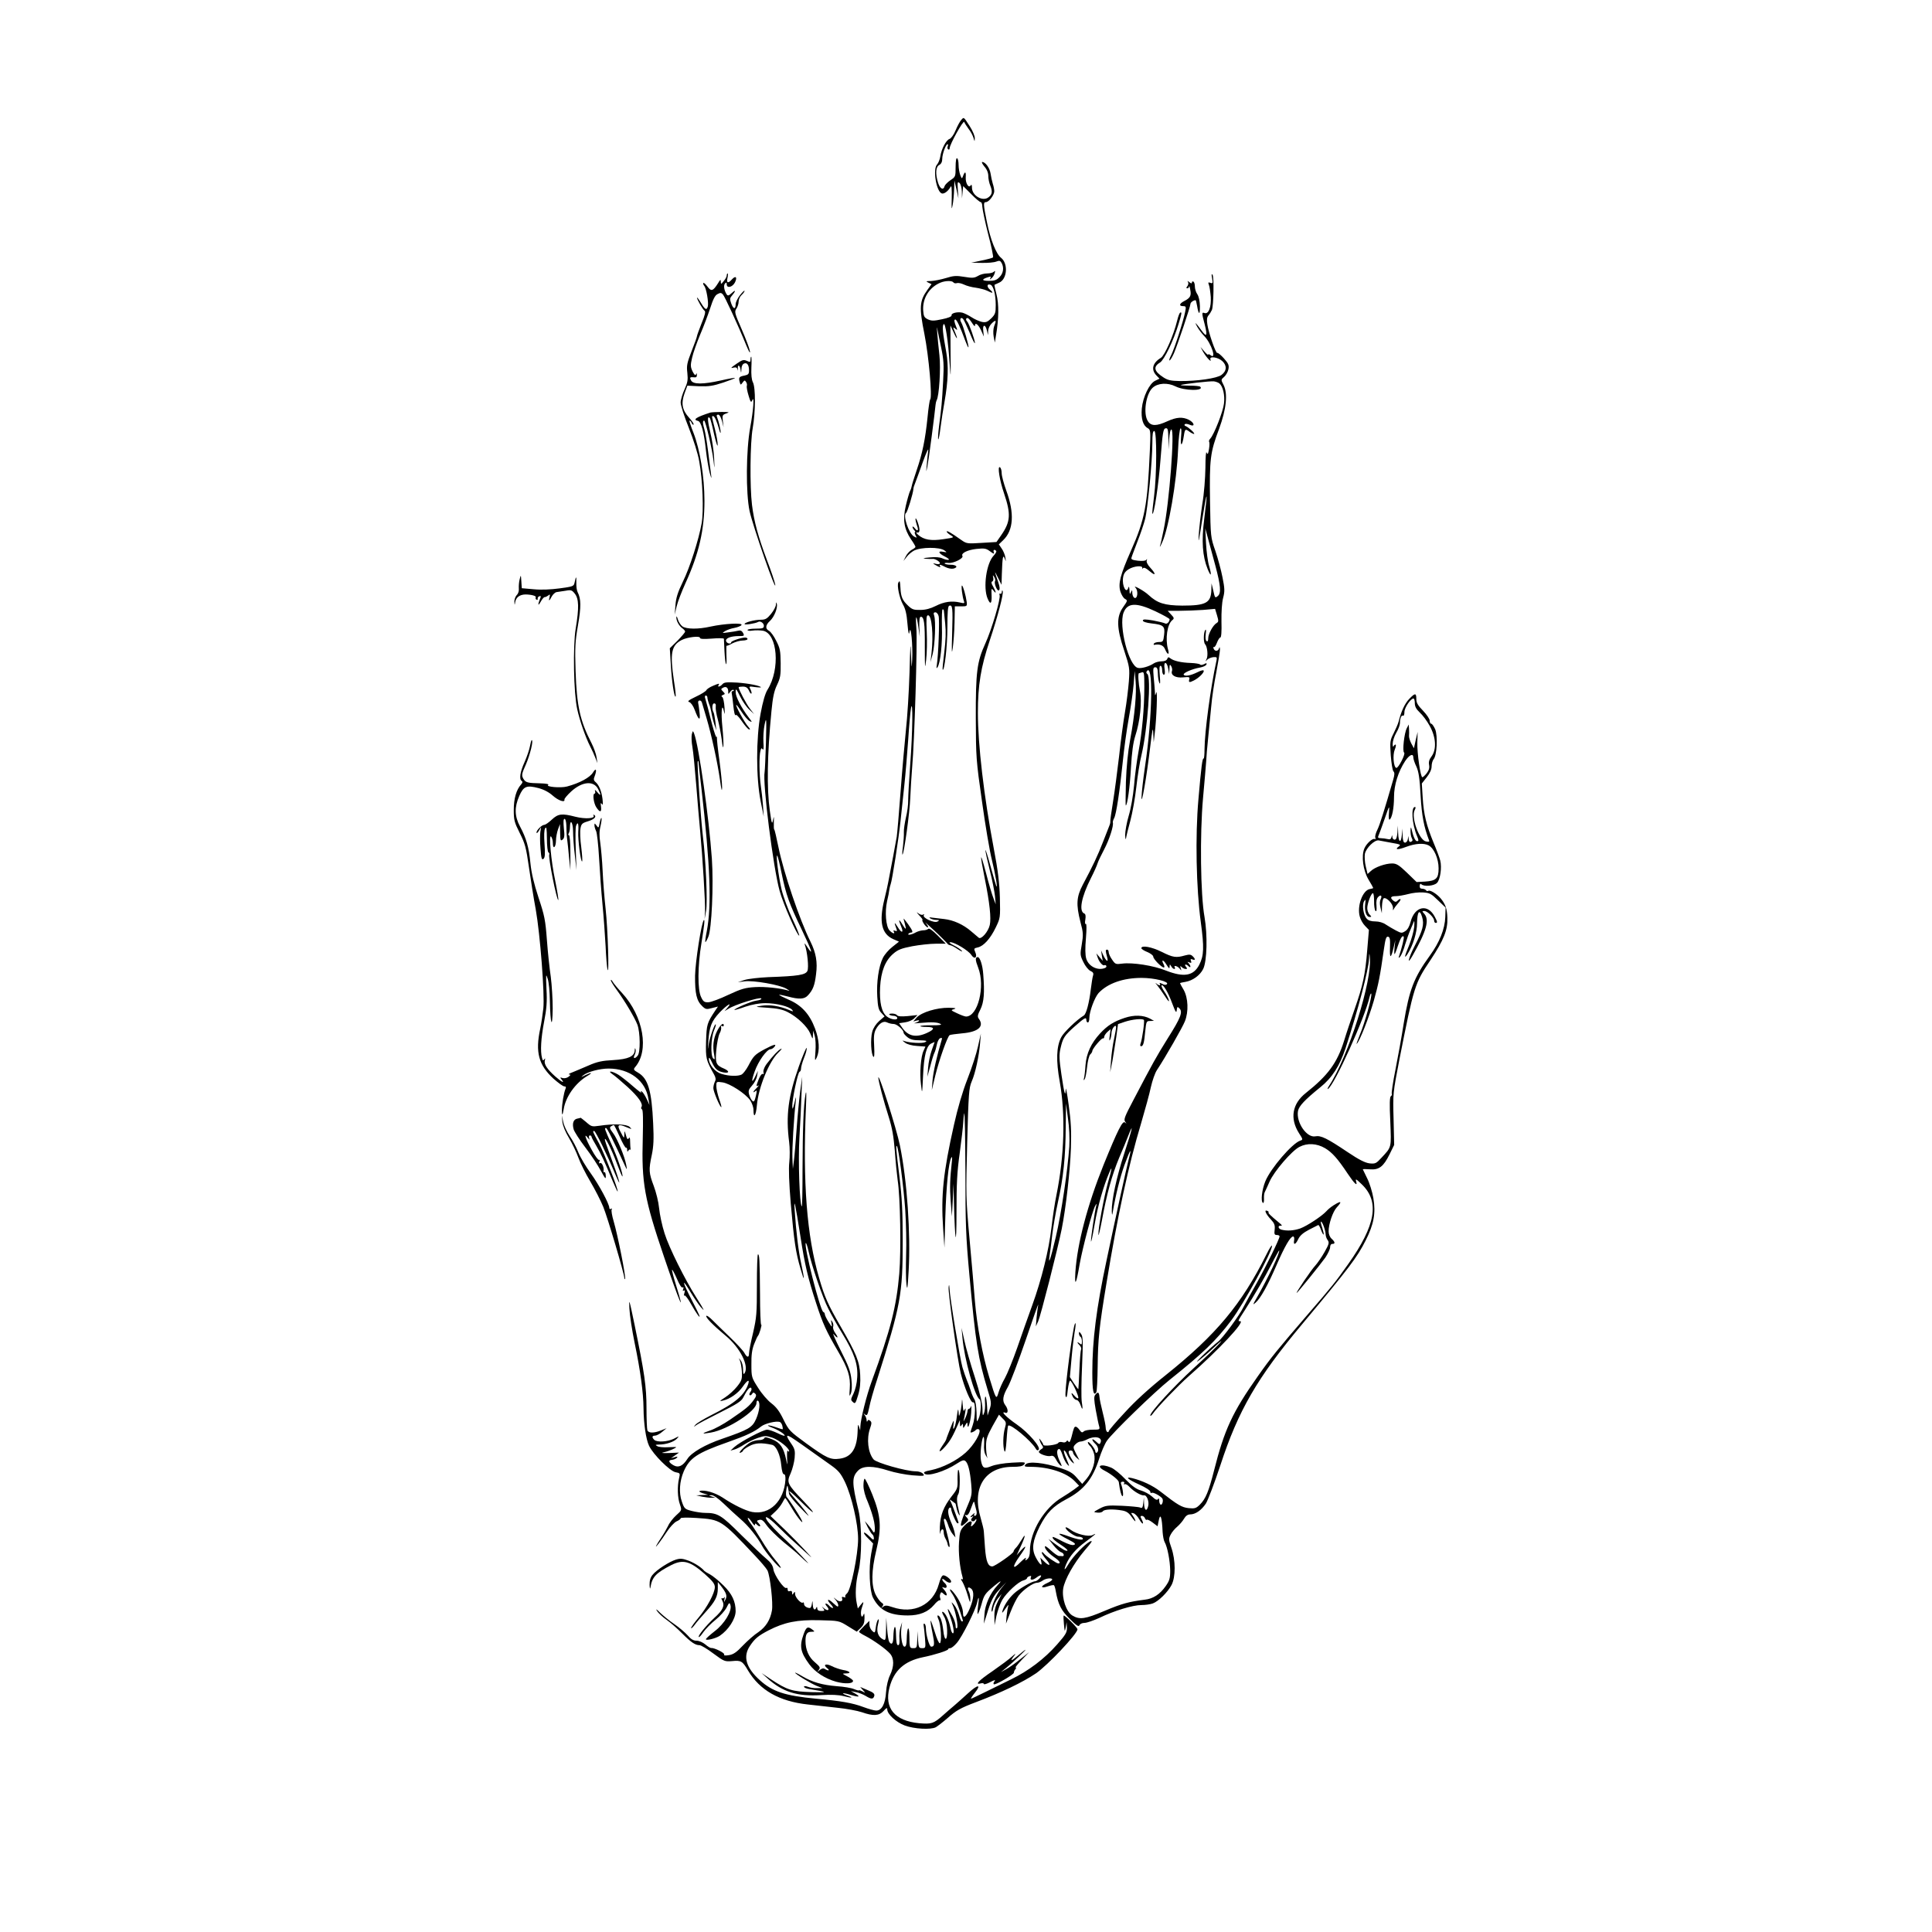 <?xml version="1.0" standalone="no"?>
<!DOCTYPE svg PUBLIC "-//W3C//DTD SVG 20010904//EN"
 "http://www.w3.org/TR/2001/REC-SVG-20010904/DTD/svg10.dtd">
<svg version="1.0" xmlns="http://www.w3.org/2000/svg"
 width="1300pt" height="1300pt" viewBox="0 0 1300 1300"
 preserveAspectRatio="xMidYMid meet">
<g transform="translate(0,1300) scale(0.1,-0.1)"
fill="#000000" stroke="none">
<path d="M6468 12193 c-9 -10 -26 -41 -38 -70 -12 -30 -31 -55 -41 -58 -23 -8
-54 -66 -62 -118 -3 -20 -13 -44 -21 -53 -32 -31 -5 -189 33 -196 16 -3 42 17
58 46 6 11 8 -15 7 -76 -2 -76 -1 -85 6 -48 5 25 9 72 10 105 l2 60 14 -60 13
-60 -4 58 c-3 50 -2 57 11 46 8 -6 15 -32 16 -58 l1 -46 4 42 4 41 54 -54 c29
-30 58 -54 64 -54 6 0 11 -15 11 -32 1 -18 18 -100 39 -183 22 -82 36 -153 33
-157 -4 -4 -38 -13 -77 -21 l-70 -15 72 -1 c39 -1 83 3 97 9 21 8 27 6 36 -10
17 -32 11 -70 -15 -95 -19 -20 -34 -25 -72 -25 -48 0 -50 11 -4 25 18 6 22 4
15 -6 -6 -12 -5 -12 8 -1 9 7 18 22 21 34 5 16 3 18 -6 9 -6 -6 -26 -11 -45
-11 -19 0 -47 -7 -62 -17 -24 -14 -38 -15 -91 -6 -54 9 -73 8 -124 -8 -33 -10
-78 -19 -100 -20 -35 0 -37 -2 -18 -11 l21 -10 -28 -39 c-53 -74 -56 -117 -20
-296 30 -152 54 -424 39 -441 -4 -4 -12 -59 -18 -122 -15 -146 -34 -240 -73
-354 -17 -50 -32 -98 -33 -106 -1 -8 -6 -24 -12 -35 -5 -11 -18 -55 -28 -98
-22 -93 -12 -156 35 -226 17 -24 30 -47 30 -51 0 -4 -12 -13 -26 -20 -14 -8
-32 -28 -40 -45 l-15 -30 22 28 c11 15 34 34 49 42 47 24 173 25 205 1 18 -13
18 -14 -8 -9 -39 8 -33 -10 11 -32 20 -10 32 -20 25 -22 -6 -2 -24 2 -40 9
-19 9 -48 11 -88 7 -44 -4 -51 -6 -25 -9 19 -1 39 -2 44 -1 16 4 56 -21 50
-31 -3 -5 -15 -6 -27 -2 -26 8 -21 1 12 -16 15 -8 21 -8 17 -1 -10 15 0 14 36
-5 17 -9 40 -13 54 -10 34 9 20 26 -21 26 -19 0 -36 4 -39 8 -2 4 10 6 27 4
34 -3 102 31 93 47 -11 18 32 40 92 47 57 6 67 4 94 -16 24 -18 30 -19 25 -7
-6 17 4 23 16 10 4 -4 -4 -18 -17 -32 -49 -51 -72 -214 -41 -288 19 -46 30
-36 27 25 -2 44 -1 46 13 28 20 -27 19 -11 -2 26 -13 21 -14 32 -7 35 7 2 10
14 7 26 -4 20 -3 20 7 4 6 -9 9 -21 6 -26 -10 -15 15 -74 26 -63 7 7 5 25 -5
54 -27 78 -28 84 -3 33 l25 -50 2 70 c4 119 8 138 20 105 8 -22 8 -20 4 8 -3
19 -14 46 -25 61 l-19 28 29 28 c70 67 77 181 21 334 -17 47 -31 99 -31 117 0
18 -5 36 -12 40 -18 11 -2 -89 28 -176 47 -139 44 -190 -19 -281 l-32 -46
-100 -6 c-97 -6 -101 -6 -139 21 -69 49 -96 64 -96 55 0 -4 12 -16 26 -24 26
-16 26 -16 -48 -27 -84 -13 -132 -4 -170 29 -13 12 -16 19 -8 16 21 -6 22 20
5 69 -8 22 -14 31 -15 22 0 -9 5 -29 10 -44 13 -33 5 -44 -15 -18 -8 10 -15
14 -15 8 0 -5 5 -15 12 -22 7 -7 9 -12 5 -12 -4 0 -3 -9 3 -21 11 -19 10 -20
-10 -9 -35 19 -77 143 -53 159 9 6 47 131 49 161 0 8 6 26 12 40 5 14 29 77
51 140 23 63 39 99 37 80 -3 -19 -7 -62 -10 -95 -5 -57 -5 -57 4 -15 8 39 50
359 55 416 1 11 4 24 7 30 17 27 29 214 19 304 -12 107 -21 218 -15 180 3 -14
14 -70 26 -125 18 -86 20 -118 14 -230 -8 -148 -11 -176 -27 -298 -6 -49 -9
-91 -6 -93 3 -3 10 35 16 83 6 48 18 124 26 168 25 141 28 243 12 335 -24 131
-28 174 -18 188 11 18 31 -112 41 -268 7 -105 8 -99 6 73 l-1 187 22 -47 c24
-54 31 -51 8 4 -14 33 -14 35 2 22 15 -12 16 -12 9 6 -16 39 -18 55 -8 55 9 0
32 -47 67 -143 10 -26 19 -46 21 -44 6 5 -35 146 -48 167 -13 21 -4 40 12 24
6 -6 25 -48 45 -94 19 -47 34 -77 35 -68 0 20 -39 129 -51 143 -12 12 -11 25
1 25 6 0 19 -15 30 -32 11 -18 20 -27 20 -20 0 26 22 10 41 -30 l19 -43 -4 38
c-6 46 15 47 25 1 l7 -29 1 29 c1 17 11 38 26 52 27 25 31 20 14 -22 -6 -17
-7 -45 -3 -69 l8 -40 8 50 c19 111 20 209 3 274 -9 35 -15 64 -13 65 2 1 15 7
31 14 54 23 62 128 13 167 -34 27 -71 120 -96 243 -24 119 -24 132 -6 132 20
0 56 48 56 73 0 11 -4 34 -10 51 -5 17 -12 48 -15 69 -6 38 -35 77 -56 77 -6
0 1 -14 15 -31 17 -19 26 -43 26 -64 0 -18 6 -48 14 -66 15 -38 12 -58 -12
-76 -39 -32 -112 10 -112 64 0 19 -3 24 -9 15 -13 -21 -35 15 -33 54 3 39 -5
44 -17 12 -9 -23 -9 -23 -20 5 -6 16 -11 46 -11 67 0 21 -4 42 -10 45 -6 4
-10 -18 -10 -59 0 -64 -1 -66 -34 -88 -19 -13 -37 -31 -40 -40 -8 -31 -31 -19
-44 22 -19 61 -16 107 8 120 13 7 20 21 20 41 0 31 24 99 36 99 3 0 4 -7 1
-15 -4 -8 -2 -17 3 -20 6 -4 10 0 10 8 0 25 93 192 98 176 3 -8 16 -28 29 -46
14 -17 28 -44 33 -60 8 -28 8 -28 9 -3 1 14 -14 49 -33 79 -43 67 -40 64 -58
44z m-53 -1093 c4 -6 15 -8 24 -5 10 3 31 -2 48 -10 16 -8 52 -18 79 -21 27
-4 61 -13 76 -20 38 -20 47 -17 20 6 -24 20 -22 43 3 34 20 -8 35 -67 35 -137
0 -52 -3 -62 -30 -89 -26 -25 -36 -29 -63 -24 -17 4 -48 17 -69 31 -20 13 -48
27 -62 31 -33 8 -77 -3 -73 -18 1 -8 -24 -18 -64 -26 -56 -12 -70 -12 -95 -1
-25 12 -29 21 -32 58 -6 84 41 159 118 190 33 13 77 13 85 1z"/>
<path d="M4890 11146 c0 -8 -9 -24 -20 -37 -18 -23 -19 -23 -20 -4 0 17 -3 15
-18 -10 -34 -54 -46 -58 -71 -24 -13 17 -25 28 -28 25 -3 -3 -1 -12 6 -20 14
-17 30 -111 24 -137 -8 -29 -19 -23 -47 24 -14 23 -26 39 -26 34 0 -13 39 -80
51 -88 8 -5 3 -29 -20 -84 -17 -43 -31 -82 -31 -86 0 -5 -16 -51 -36 -101 -31
-80 -35 -98 -29 -147 5 -48 2 -64 -19 -111 -14 -30 -26 -70 -26 -89 0 -19 25
-95 55 -170 32 -82 61 -172 70 -226 23 -123 31 -335 16 -417 -19 -108 -79
-297 -127 -394 -34 -70 -45 -107 -49 -155 l-5 -64 13 55 c7 30 34 100 59 155
91 199 128 359 128 555 0 163 -30 345 -74 458 -18 45 -30 82 -26 82 4 0 11 -7
14 -16 4 -9 9 -14 13 -11 3 4 -10 24 -30 46 -47 52 -55 96 -31 164 l19 52 79
-4 c66 -2 94 2 163 25 45 15 81 29 79 31 -2 2 -44 -5 -95 -17 -121 -27 -187
-27 -201 0 -11 21 -8 24 23 21 11 -2 17 4 16 16 0 13 -2 14 -6 4 -4 -10 -11
-3 -23 20 -14 30 -15 41 -3 92 7 32 32 102 54 155 23 53 53 134 68 179 19 59
32 86 49 94 18 10 25 10 36 -2 13 -14 102 -206 158 -344 18 -43 27 -57 24 -38
-3 18 -28 85 -56 149 -47 107 -49 117 -35 137 8 12 15 33 15 48 0 14 9 34 20
44 11 10 20 23 20 28 0 5 -13 -7 -30 -28 -16 -21 -30 -48 -30 -61 0 -37 -15
-36 -29 2 -11 30 -10 38 2 52 28 33 30 47 3 22 -23 -21 -29 -22 -37 -10 -17
27 -22 61 -10 73 8 8 11 7 11 -6 0 -29 38 -20 55 12 18 36 5 49 -20 21 -26
-29 -38 -25 -30 10 4 17 4 30 1 30 -3 0 -6 -6 -6 -14z"/>
<path d="M8156 11127 c6 -33 4 -36 -12 -30 -14 5 -16 3 -10 -13 5 -10 10 -48
13 -82 4 -69 -15 -119 -43 -108 -18 7 -18 -2 2 -76 20 -79 14 -90 -21 -42 -41
56 -51 64 -29 25 10 -18 31 -46 47 -62 48 -49 86 -165 41 -128 -8 6 -14 8 -14
3 -1 -5 -12 5 -26 21 l-26 30 18 -33 c22 -38 59 -77 49 -51 -10 25 51 16 80
-11 32 -30 30 -66 -6 -93 -31 -23 -164 -42 -280 -41 -61 1 -82 6 -111 25 -63
41 -70 71 -22 100 27 17 90 145 124 258 22 70 24 85 11 77 -5 -3 -14 -27 -20
-53 -24 -99 -83 -234 -110 -251 -56 -34 -67 -79 -30 -118 l21 -22 -29 -14
c-39 -18 -83 -110 -90 -187 -6 -68 8 -115 40 -132 19 -11 20 -18 14 -153 -16
-371 -33 -460 -128 -674 -71 -161 -86 -219 -70 -273 7 -21 20 -43 31 -49 18
-10 18 -12 -13 -56 -46 -65 -44 -139 8 -293 36 -110 37 -118 31 -205 -4 -50
-15 -143 -26 -206 -11 -63 -29 -198 -40 -300 -12 -102 -30 -240 -41 -307 -11
-67 -19 -125 -18 -130 1 -4 -1 -17 -6 -28 -4 -11 -23 -60 -43 -110 -35 -91
-70 -165 -136 -288 -43 -82 -46 -133 -16 -251 19 -70 20 -86 9 -151 -12 -68
-11 -74 11 -119 12 -26 34 -53 47 -59 18 -8 23 -16 18 -31 -4 -12 -10 -52 -15
-91 -11 -94 -31 -168 -47 -178 -48 -29 -136 -114 -152 -146 -33 -63 -36 -158
-10 -301 39 -219 31 -497 -22 -759 -11 -52 -26 -152 -34 -222 -18 -152 -65
-344 -130 -524 -26 -71 -71 -199 -100 -283 -29 -83 -67 -176 -83 -205 -17 -29
-36 -72 -43 -96 -15 -52 -17 -49 -63 103 -45 148 -82 343 -96 511 -5 72 -22
259 -36 416 -25 277 -25 299 -16 650 9 333 12 368 30 411 25 56 50 174 57 261
l5 62 -19 -85 c-10 -47 -42 -146 -71 -220 -34 -87 -66 -197 -91 -309 -72 -320
-88 -474 -73 -696 l9 -130 6 210 c6 204 22 364 40 395 6 10 7 1 4 -25 -13
-120 -15 -174 -8 -267 l8 -103 6 110 5 110 3 -125 c7 -278 17 -318 17 -70 0
196 4 276 22 403 12 87 22 177 23 200 1 23 4 52 7 65 4 13 7 -161 8 -385 0
-361 3 -442 27 -703 42 -456 58 -559 123 -773 25 -81 26 -90 13 -130 l-14 -42
-3 60 c-2 33 -6 63 -10 67 -4 4 -6 -14 -4 -40 2 -26 -1 -58 -7 -72 -8 -21 -10
-17 -10 30 -1 37 -17 106 -52 215 -29 88 -60 198 -70 245 l-19 85 6 -65 c12
-142 83 -396 115 -415 14 -9 10 -96 -6 -130 -13 -29 -13 -27 -14 40 -1 42 -7
79 -15 90 -7 11 -19 38 -25 60 -7 22 -19 54 -26 70 -7 17 -20 55 -29 85 -17
59 -85 471 -87 530 -2 28 -3 30 -6 9 -5 -31 61 -499 82 -581 24 -95 68 -199
82 -194 19 8 17 -100 -2 -154 -8 -23 -15 -44 -15 -46 0 -8 25 2 35 13 6 7 15
9 22 5 21 -13 -32 -106 -90 -157 -62 -55 -155 -101 -231 -117 -43 -8 -54 -14
-46 -23 19 -23 139 14 219 67 34 22 46 26 57 17 18 -15 31 -66 39 -155 6 -64
4 -78 -20 -135 -60 -142 -64 -170 -19 -128 23 21 23 23 7 41 -13 14 -13 17 -2
13 10 -4 20 10 33 47 19 52 20 53 26 23 4 -16 8 -34 10 -40 5 -19 0 -35 -11
-35 -5 0 -7 6 -3 13 5 8 2 8 -9 -2 -20 -16 -23 -26 -4 -15 9 6 9 4 -1 -8 -10
-12 -10 -18 -1 -23 6 -4 15 -1 20 6 6 9 9 10 9 2 0 -11 -26 -43 -35 -43 -3 0
-2 6 1 14 11 29 -14 24 -45 -8 -30 -31 -33 -41 -38 -112 -5 -72 5 -170 23
-233 5 -18 4 -22 -5 -16 -7 4 -5 -5 5 -19 9 -15 25 -55 35 -89 15 -52 18 -57
18 -29 1 18 -4 42 -10 54 -13 25 -5 35 16 18 21 -17 18 -65 -8 -129 -25 -61
-47 -78 -47 -37 0 35 -22 87 -56 131 -31 42 -46 40 -15 -2 11 -15 32 -61 46
-102 28 -85 28 -81 17 -81 -4 0 -13 19 -19 43 -7 24 -21 54 -33 68 -19 22 -20
22 -11 2 20 -41 41 -147 31 -157 -7 -7 -10 -1 -10 15 0 13 -9 42 -21 64 -32
60 -41 64 -20 9 24 -63 35 -124 23 -124 -6 0 -13 17 -17 38 -9 48 -33 99 -50
106 -9 3 -7 -6 6 -29 13 -21 21 -55 22 -91 3 -79 -18 -83 -26 -4 -7 62 -21
100 -37 100 -4 0 -2 -12 5 -27 16 -33 23 -155 9 -160 -6 -2 -21 32 -34 76 -14
44 -26 78 -28 76 -2 -2 3 -38 12 -80 16 -78 15 -95 -8 -95 -13 0 -36 81 -36
125 0 13 -4 26 -9 29 -5 4 -8 -2 -6 -11 2 -10 6 -48 9 -85 5 -67 5 -68 -19
-68 -22 0 -24 4 -28 58 l-3 57 -2 -57 c-2 -55 -3 -58 -27 -58 -24 0 -25 2 -26
78 -1 84 -16 67 -18 -20 -1 -33 -5 -48 -15 -48 -16 0 -27 69 -21 126 l5 39
-11 -35 c-6 -19 -9 -54 -7 -77 2 -30 -1 -43 -9 -43 -9 0 -13 21 -14 73 -1 77
-16 61 -18 -20 -1 -43 -12 -55 -28 -30 -4 6 -11 46 -14 87 l-6 75 -1 -78 c-2
-75 -3 -77 -22 -67 -33 18 -44 53 -32 101 7 27 7 38 0 31 -5 -5 -12 -28 -15
-51 -5 -40 -7 -41 -24 -25 -11 10 -19 29 -19 43 l0 25 -35 -34 c-19 -19 -35
-37 -35 -40 0 -3 19 -16 43 -28 56 -29 137 -87 165 -118 29 -32 29 -86 1 -145
-13 -26 -24 -72 -27 -114 -5 -80 -29 -125 -66 -125 -13 0 -52 11 -87 24 -72
27 -151 41 -319 56 -208 20 -292 47 -378 125 -93 84 -114 159 -66 230 33 50
57 69 126 105 105 54 192 72 341 68 132 -3 132 -3 192 -40 l60 -37 26 25 c20
19 26 35 26 67 0 30 -2 36 -7 22 -14 -35 -24 10 -11 46 15 44 14 48 -8 20
l-19 -24 -7 34 c-12 54 -8 138 11 214 24 94 24 312 1 410 -46 190 -46 227 -2
271 32 32 100 32 202 -1 43 -14 116 -28 163 -32 78 -6 84 -5 71 10 -8 10 -28
17 -50 17 -64 0 -264 57 -283 80 -38 46 -48 139 -24 208 12 34 12 43 1 52 -10
8 -14 8 -18 -2 -3 -7 -6 -4 -6 8 -1 11 -7 26 -14 34 -10 12 -9 12 4 2 13 -10
17 -3 28 49 6 33 30 118 53 187 159 501 172 571 172 932 0 199 -5 294 -22 433
-23 186 -25 214 -17 205 11 -10 45 -272 56 -428 6 -91 9 -228 6 -305 -2 -77
-2 -165 2 -195 6 -47 8 -33 15 88 14 251 -10 607 -59 846 -22 109 -144 493
-145 455 0 -21 35 -156 71 -268 22 -70 32 -127 40 -225 5 -72 14 -160 19 -196
18 -114 24 -474 11 -630 -19 -221 -58 -377 -185 -723 -35 -95 -75 -255 -77
-307 l-1 -25 -8 25 c-6 20 -8 16 -9 -23 -3 -122 -39 -181 -120 -192 -63 -9
-90 4 -229 105 -108 79 -114 85 -150 158 -27 56 -49 85 -82 110 -25 19 -65 65
-89 104 -44 69 -45 72 -45 157 -1 62 4 100 18 136 11 28 22 52 25 55 9 7 31
81 23 76 -4 -2 -8 91 -8 207 -2 233 -4 267 -14 267 -4 0 -7 -93 -7 -207 0
-191 -2 -217 -26 -322 -15 -62 -27 -124 -27 -137 0 -31 -13 -30 -31 2 -7 14
-52 63 -98 107 -47 45 -100 97 -119 116 -18 18 -36 31 -39 27 -9 -8 45 -63
130 -134 97 -80 159 -203 127 -252 -7 -11 -10 -4 -10 26 0 22 -7 49 -16 60
-15 19 -15 19 -5 -2 5 -11 11 -45 13 -75 2 -49 -1 -59 -32 -98 -19 -24 -55
-57 -80 -73 -40 -26 -42 -29 -15 -22 46 10 103 50 133 94 30 43 47 52 37 19
-25 -77 -87 -130 -251 -212 -49 -25 -97 -54 -105 -64 -13 -17 -13 -17 5 -3 10
8 82 46 160 85 112 56 144 76 156 100 26 52 47 77 55 65 4 -6 1 -18 -6 -26 -6
-8 -9 -18 -5 -21 4 -4 11 -1 16 7 7 12 12 12 22 2 9 -9 7 -19 -12 -44 -29 -40
-50 -57 -157 -130 -45 -31 -106 -64 -134 -73 -62 -21 -60 -26 6 -14 113 20
305 145 305 198 0 12 4 19 10 16 17 -11 11 -68 -12 -122 -26 -59 -49 -72 -228
-134 -115 -39 -208 -93 -235 -136 -30 -47 -60 -61 -92 -43 -34 19 -39 35 -12
37 12 1 27 7 33 14 8 8 5 10 -14 4 l-25 -7 27 19 27 19 -67 -3 c-50 -1 -58 0
-32 6 30 6 80 28 80 34 0 1 -24 0 -54 -1 -30 -2 -63 1 -73 7 -16 9 -14 10 12
11 47 0 100 18 120 40 17 19 17 19 -21 -1 -43 -21 -114 -25 -132 -7 -17 17
-15 28 6 28 9 0 31 11 47 25 l30 25 -37 -15 c-48 -19 -84 -19 -92 1 -3 9 -6
75 -6 149 0 144 -13 235 -80 560 -36 174 -39 183 -35 110 2 -44 18 -147 35
-230 39 -187 59 -336 60 -440 1 -104 16 -208 37 -253 28 -59 140 -170 178
-178 32 -6 32 -7 24 -42 -13 -54 -10 -132 6 -175 13 -39 13 -39 -25 -73 -21
-19 -46 -51 -55 -72 -10 -20 -30 -55 -45 -77 -15 -22 -30 -47 -34 -55 -14 -27
33 34 71 93 20 31 50 63 65 70 15 6 28 16 28 21 0 5 45 6 107 2 163 -11 165
-11 390 -250 40 -42 79 -88 87 -103 18 -37 39 -222 30 -270 -11 -63 -41 -110
-91 -145 -27 -17 -73 -58 -104 -90 -43 -46 -64 -60 -94 -65 -25 -4 -36 -3 -32
4 6 10 -68 47 -88 44 -6 0 -23 10 -39 24 -17 14 -42 25 -58 25 -22 0 -39 10
-61 36 -18 20 -58 54 -90 76 -31 21 -74 56 -95 76 -25 25 -32 29 -21 12 9 -14
38 -41 65 -60 27 -19 74 -60 104 -91 60 -60 88 -79 117 -79 10 0 52 -25 93
-56 73 -54 77 -55 127 -51 59 6 69 0 106 -63 79 -133 210 -208 403 -229 49 -5
138 -15 198 -22 61 -6 135 -20 165 -30 77 -27 115 -25 146 8 19 22 25 24 25
11 0 -32 59 -86 117 -108 64 -24 176 -30 210 -12 12 7 47 34 77 60 60 53 88
69 191 108 173 65 316 134 405 194 79 54 280 267 280 297 0 11 -88 99 -93 92
-2 -2 -1 -29 2 -59 5 -52 5 -53 12 -20 l6 35 2 -37 c1 -32 -8 -47 -66 -113
-85 -97 -193 -178 -308 -234 -50 -24 -129 -63 -177 -87 -49 -24 -91 -44 -94
-44 -3 0 8 18 25 39 48 60 20 58 -46 -3 -32 -29 -73 -66 -92 -82 -19 -16 -53
-45 -75 -65 -64 -57 -78 -61 -162 -54 -164 16 -235 101 -199 240 30 115 100
178 225 204 79 16 170 45 170 54 0 4 6 7 14 7 8 0 28 16 44 35 35 39 127 223
137 273 11 52 15 32 6 -26 -4 -29 -5 -52 -2 -52 3 0 15 29 25 64 18 66 23 72
87 126 46 38 55 39 20 2 -49 -53 -83 -129 -87 -195 l-4 -62 16 50 c32 107 47
136 91 182 l45 48 -36 -44 c-35 -44 -71 -130 -63 -154 2 -6 7 4 10 23 4 19 18
49 32 65 l25 30 -25 -49 c-18 -36 -25 -64 -24 -105 l1 -56 13 63 c8 35 25 83
39 107 30 50 109 123 143 131 13 4 23 10 23 14 0 4 7 11 16 14 12 4 15 2 10
-9 -7 -19 13 -19 38 0 29 22 42 18 21 -5 -10 -11 -23 -20 -30 -20 -22 0 -109
-51 -143 -83 -38 -36 -66 -80 -77 -117 -5 -18 0 -14 20 15 15 22 23 31 20 20
-4 -11 -9 -42 -12 -70 l-4 -50 30 77 c16 42 41 92 55 111 31 40 97 87 124 87
10 0 27 7 38 15 20 15 64 20 64 7 0 -5 -14 -15 -32 -23 -48 -21 -48 -40 -1
-24 21 7 41 11 44 9 4 -2 10 -21 13 -41 16 -89 36 -129 95 -187 45 -45 60 -54
64 -42 4 9 18 16 34 16 16 0 61 16 101 34 99 48 224 86 282 86 27 0 61 5 77
11 38 14 100 75 126 124 28 54 28 166 -1 250 -19 54 -19 62 -5 89 8 16 28 40
44 53 16 14 37 38 46 54 11 19 25 29 41 29 36 0 76 28 106 73 14 23 58 138 97
256 121 371 249 591 550 950 320 383 370 449 429 566 54 107 68 182 51 283 -7
42 -26 103 -42 134 -16 32 -29 59 -29 60 0 2 21 2 48 0 61 -5 91 18 132 101
l31 63 -4 174 c-5 174 -4 176 39 400 98 496 103 512 210 671 89 135 116 201
113 284 -2 60 -13 92 -46 131 -26 30 -70 57 -82 50 -5 -4 -12 -2 -16 4 -3 5
-15 10 -25 10 -13 0 -18 7 -17 20 1 13 5 16 11 10 17 -17 84 -12 105 9 22 22
34 103 22 151 -5 19 -25 73 -45 120 -48 117 -66 188 -73 302 l-6 96 33 42 c22
28 33 53 33 74 0 17 6 38 13 47 23 25 29 157 11 202 -9 20 -21 37 -26 37 -6 0
-11 9 -11 21 0 11 -20 41 -45 67 -35 36 -45 53 -45 79 0 41 -8 41 -47 1 -30
-31 -54 -82 -72 -153 -4 -16 -20 -52 -34 -80 -24 -47 -25 -56 -19 -147 4 -53
12 -102 18 -108 9 -9 8 -24 -2 -58 -59 -204 -90 -303 -106 -335 -11 -22 -17
-45 -14 -53 3 -8 2 -13 -3 -10 -14 9 -57 -30 -71 -64 -21 -51 -8 -147 28 -208
18 -29 32 -55 32 -57 0 -2 -10 -5 -22 -7 -49 -7 -89 -116 -68 -187 5 -19 21
-47 35 -61 l26 -27 -11 -132 c-13 -168 -30 -244 -85 -401 -24 -69 -56 -163
-70 -210 -47 -152 -109 -236 -259 -355 -91 -72 -108 -171 -46 -269 28 -43 28
-45 9 -51 -54 -18 -199 -186 -235 -274 -23 -56 -32 -135 -16 -145 5 -3 8 9 7
27 -1 18 1 39 6 47 4 8 19 40 32 70 30 68 149 207 201 233 52 27 116 24 172
-9 47 -28 85 -70 152 -171 47 -70 68 -89 57 -52 -6 20 1 16 39 -21 120 -116
93 -274 -91 -534 -90 -127 -107 -148 -273 -340 -204 -237 -246 -288 -336 -416
-171 -242 -226 -361 -295 -635 -36 -141 -56 -190 -95 -229 -25 -25 -35 -28
-75 -24 -47 5 -73 20 -191 112 -53 41 -122 73 -190 90 -52 12 -28 -9 47 -43
43 -19 75 -40 75 -48 0 -8 4 -11 10 -8 9 6 59 -21 71 -38 9 -13 -1 -48 -12
-41 -5 3 -9 15 -9 27 0 14 -3 18 -8 10 -6 -9 -17 -5 -40 17 -18 16 -51 34 -75
41 -30 8 -58 28 -104 75 -34 36 -77 71 -97 79 -69 29 -106 11 -43 -21 46 -24
93 -62 95 -76 8 -60 16 -89 24 -95 10 -6 4 49 -9 83 -3 9 1 14 12 14 10 0 13
-5 9 -12 -4 -6 -3 -8 3 -5 6 4 21 -5 34 -19 28 -30 79 -59 97 -56 18 4 36 -42
28 -72 -10 -40 -26 -31 -28 17 l-1 42 -4 -38 c-4 -32 -7 -37 -21 -31 -9 4 -65
9 -123 12 -96 4 -110 2 -150 -19 -44 -24 -44 -24 -15 -27 16 -2 32 2 37 9 8
14 73 16 131 5 28 -5 44 -16 63 -44 14 -20 25 -32 25 -27 0 6 -7 21 -16 34
-16 22 -15 23 2 19 10 -2 29 -21 41 -43 22 -39 34 -33 13 6 -8 15 -7 19 4 19
7 0 17 -7 20 -16 4 -9 9 -14 13 -10 3 3 21 -5 39 -19 l33 -25 7 35 c11 60 23
28 27 -75 2 -25 7 -54 13 -65 20 -35 37 -128 38 -193 0 -53 -5 -68 -30 -104
-39 -56 -85 -86 -142 -92 -104 -13 -153 -26 -269 -75 -132 -56 -169 -61 -218
-31 -41 25 -71 116 -61 181 10 61 72 171 144 256 51 59 58 71 35 60 -35 -19
-113 -100 -142 -149 -28 -48 -36 -49 -17 -3 24 55 64 102 132 152 64 47 80 62
46 44 -26 -14 -110 6 -149 36 -18 13 -33 20 -33 14 0 -17 61 -61 85 -61 13 0
27 -4 30 -10 10 -17 -31 -11 -99 14 -78 28 -77 17 2 -23 45 -23 53 -31 39 -36
-12 -5 -39 4 -79 24 -33 18 -62 31 -64 29 -7 -8 14 -27 59 -56 26 -17 44 -33
39 -36 -9 -5 -34 9 -94 54 l-33 25 33 -42 c18 -23 42 -45 53 -48 18 -6 24 -28
6 -26 -4 1 -13 1 -21 1 -8 0 -31 16 -52 35 -20 19 -39 33 -41 31 -10 -9 18
-44 56 -71 39 -26 52 -45 32 -45 -12 0 -84 49 -98 68 -7 9 -13 11 -13 4 0 -6
14 -27 31 -47 35 -40 21 -48 -17 -10 l-24 24 6 -26 c10 -38 -11 -21 -37 29
-29 56 -21 110 27 207 48 93 89 135 179 183 118 62 177 135 221 273 14 44 37
98 52 120 33 50 320 329 422 410 224 179 311 262 414 399 83 110 277 464 275
503 0 10 -17 -16 -37 -57 -167 -335 -338 -541 -677 -812 -113 -90 -206 -175
-277 -253 -60 -64 -108 -121 -108 -126 0 -6 -4 -7 -10 -4 -5 3 -10 16 -10 29
0 13 -9 58 -20 101 -11 43 -21 91 -22 106 -3 32 -10 36 -28 14 -10 -12 -9 -33
3 -102 9 -49 19 -98 23 -110 6 -22 3 -23 -43 -23 -27 0 -54 -5 -61 -12 -10
-10 -16 -7 -28 10 -8 12 -20 22 -25 22 -11 0 -13 -5 -29 -69 -8 -29 -14 -40
-20 -32 -5 10 -9 10 -15 2 -4 -7 -16 -9 -27 -5 -12 3 -24 1 -28 -6 -8 -13
-100 -24 -100 -12 0 5 -7 17 -15 28 -15 19 -15 19 -8 -1 3 -11 11 -26 17 -33
7 -10 6 -16 -7 -23 -9 -6 -17 -14 -17 -18 0 -14 58 -34 80 -28 15 4 24 -2 35
-22 7 -15 21 -34 30 -41 13 -11 11 -3 -6 32 -20 43 -21 78 -1 78 5 0 14 -18
21 -39 6 -21 20 -50 31 -63 18 -20 18 -17 -4 35 -14 31 -21 57 -16 57 6 0 16
-15 23 -33 8 -17 22 -39 33 -47 15 -13 15 -10 -4 21 -26 43 -28 59 -7 59 8 0
15 -6 15 -13 0 -8 10 -22 21 -33 l22 -19 -22 43 c-21 42 -22 45 -5 63 9 10 25
19 34 19 10 0 31 7 46 15 50 26 103 14 90 -20 -6 -16 -9 -16 -31 5 -14 13 -25
19 -25 13 0 -5 9 -18 20 -28 21 -19 26 -50 10 -60 -5 -3 -10 1 -10 9 0 17 -49
77 -50 60 0 -6 7 -17 15 -24 8 -7 20 -29 26 -50 14 -47 -7 -119 -50 -171 l-29
-34 -36 41 c-28 33 -50 46 -115 67 -105 35 -211 46 -230 23 -12 -14 -8 -16 40
-16 118 -1 238 -40 292 -98 l28 -29 -33 -25 c-18 -13 -54 -37 -79 -52 -121
-70 -219 -232 -219 -362 0 -27 -6 -46 -17 -55 -15 -12 -16 -12 -10 5 4 10 -11
-1 -35 -24 -55 -57 -60 -36 -9 36 48 67 54 88 11 42 l-29 -33 23 50 c35 74 42
108 12 57 -14 -23 -32 -50 -41 -58 -8 -8 -15 -19 -15 -24 0 -12 -126 -100
-143 -100 -29 0 -42 33 -49 124 -4 50 -7 100 -8 111 0 11 -10 52 -21 90 -61
202 27 344 212 345 49 0 70 4 80 16 13 16 6 17 -81 12 -56 -3 -113 -13 -138
-23 -50 -20 -61 -15 -71 36 -8 38 3 147 16 160 4 4 6 -16 5 -45 -3 -37 1 -63
13 -82 9 -16 13 -20 8 -9 -4 11 -8 45 -8 75 0 46 7 67 43 133 l44 78 25 -26
c24 -23 25 -28 15 -64 -13 -43 -15 -126 -3 -156 5 -12 10 15 14 74 3 51 8 96
11 98 15 15 155 -102 185 -154 6 -12 13 -15 20 -8 16 17 -68 115 -147 170 -70
48 -114 93 -77 79 20 -8 20 24 0 50 -23 30 -18 63 17 124 17 30 71 173 120
316 49 144 86 250 84 236 -3 -14 -8 -53 -11 -85 l-5 -60 16 35 c16 35 129 476
158 620 28 140 57 394 62 545 4 115 0 183 -15 290 -10 77 -20 125 -20 106 -2
-59 -10 -29 -29 100 -15 102 -16 133 -6 175 16 70 25 85 96 148 67 59 78 65
78 41 0 -8 5 -15 10 -15 6 0 10 14 10 30 0 43 36 139 62 168 61 65 165 102
290 102 84 0 187 -25 170 -42 -7 -7 -17 -6 -32 2 -15 8 -20 8 -16 1 10 -15 -7
-14 -24 2 -8 6 -5 1 7 -13 11 -14 35 -47 53 -75 19 -30 29 -40 25 -25 -4 14
-18 41 -31 59 -13 19 -21 37 -18 40 10 11 44 -45 71 -119 23 -61 29 -70 31
-47 3 24 5 25 18 12 24 -24 10 -62 -78 -201 -79 -127 -100 -165 -232 -417 -58
-110 -66 -130 -55 -145 11 -14 11 -15 -1 -5 -16 15 -47 -46 -145 -287 -108
-269 -176 -527 -189 -720 -6 -104 6 -82 29 55 20 111 87 364 105 392 10 17 11
17 6 -2 -10 -39 -36 -215 -35 -237 1 -13 12 39 25 115 21 123 59 256 99 349
21 49 18 27 -10 -70 -26 -93 -66 -307 -64 -350 0 -15 11 29 24 98 31 171 67
303 115 418 23 53 51 121 62 150 39 99 27 46 -27 -119 -52 -159 -86 -317 -84
-389 1 -27 3 -29 6 -10 21 124 49 235 79 320 40 109 52 126 29 40 -15 -57 -89
-395 -149 -680 -69 -324 -96 -539 -96 -755 0 -125 8 -163 27 -133 4 7 8 85 9
173 2 183 10 265 60 565 74 451 148 792 233 1074 26 89 56 197 65 241 10 44
28 96 41 115 57 86 173 289 188 328 26 65 22 157 -8 211 -14 23 -25 44 -25 46
0 1 16 5 36 8 49 8 99 44 120 87 26 52 30 228 9 350 -27 149 -32 555 -10 800
10 107 19 218 21 245 1 28 7 97 13 155 6 58 15 155 21 215 5 61 21 166 35 235
13 69 24 136 24 150 -1 17 -3 19 -6 8 -6 -22 -29 -23 -37 -2 -3 8 -2 13 2 10
5 -3 14 11 21 30 7 18 17 34 22 34 7 0 10 40 8 108 -1 64 3 128 11 158 12 45
11 64 -4 139 -9 47 -31 128 -48 178 -32 92 -32 93 -36 335 -4 281 1 328 61
486 49 134 60 237 30 296 -18 35 -18 35 5 55 12 11 25 34 28 51 5 27 0 38 -31
73 -20 22 -40 39 -44 36 -10 -5 -59 136 -67 193 -5 31 -3 47 8 60 8 9 18 26
23 37 11 30 15 220 4 236 -7 9 -8 1 -3 -24z m49 -707 c24 -20 38 -80 31 -135
-6 -54 -66 -207 -92 -236 -8 -8 -11 -18 -8 -22 3 -3 3 -25 -1 -49 -6 -35 -9
-39 -16 -23 -4 12 -8 -31 -8 -102 -1 -69 -9 -176 -21 -245 -10 -68 -21 -161
-24 -208 -4 -66 1 -44 23 100 33 209 40 213 14 8 -19 -149 -12 -250 23 -337
23 -57 29 -45 10 20 -9 29 -18 98 -21 154 l-5 100 19 -70 c10 -38 33 -122 50
-185 34 -128 39 -181 16 -200 -19 -16 -20 -15 -32 40 l-11 45 -1 -43 c-2 -89
-36 -107 -196 -107 -118 1 -167 16 -226 71 -29 28 -113 74 -88 49 19 -20 14
-76 -7 -68 -8 3 -14 17 -15 32 0 23 -1 24 -9 6 -7 -17 -9 -14 -10 15 -1 19 -4
27 -7 18 -13 -50 -45 10 -36 66 4 26 14 41 38 56 36 22 96 27 91 8 -1 -7 -1
-10 1 -5 8 12 20 8 52 -19 39 -33 40 -16 2 25 -19 20 -28 39 -25 49 4 11 3 13
-3 5 -5 -7 -25 -9 -56 -6 -39 5 -48 9 -43 22 2 9 21 57 40 108 20 50 43 118
51 150 18 69 49 394 49 511 0 61 3 82 13 82 18 0 17 -301 -2 -444 -8 -61 -13
-111 -11 -113 11 -11 42 195 55 367 14 180 18 205 34 208 15 3 17 -6 19 -70
l2 -73 3 68 c3 40 8 67 15 67 24 0 -14 -496 -52 -675 -10 -49 -21 -99 -25
-110 -3 -11 4 0 15 25 43 92 98 410 107 623 3 76 11 140 16 144 7 4 8 -16 4
-57 -6 -70 8 -64 19 8 7 46 10 48 38 27 11 -8 25 -15 30 -15 12 1 -36 45 -56
53 -7 2 -10 8 -6 12 5 5 19 3 33 -3 38 -17 33 13 -5 33 -42 21 -83 19 -146
-10 -72 -33 -109 -33 -130 1 -33 49 -14 182 31 224 35 33 101 37 155 10 59
-30 196 -32 166 -2 -4 4 -36 7 -71 7 -35 0 -62 2 -60 4 7 6 199 28 223 25 13
-2 30 -8 37 -14z m-429 -1534 c52 -25 94 -48 94 -53 -1 -18 -18 -35 -30 -28
-7 4 -44 13 -81 20 -54 9 -69 9 -69 -1 0 -7 23 -15 59 -19 81 -9 91 -19 84
-77 -5 -45 -8 -48 -34 -48 -15 0 -31 -5 -34 -10 -4 -6 -3 -10 2 -9 38 7 62 -3
73 -31 17 -40 31 -38 19 2 -19 69 -5 168 29 195 14 11 13 16 -8 38 l-23 25 79
0 c43 0 115 3 160 6 l80 7 13 -43 c11 -37 11 -44 -2 -52 -24 -13 -57 -73 -57
-102 0 -18 -4 -25 -11 -20 -7 4 -9 22 -6 47 4 27 2 36 -4 26 -11 -18 -12 -82
0 -94 15 -16 21 -77 10 -99 -9 -18 -8 -19 3 -6 7 8 26 16 41 18 24 2 27 0 23
-20 -40 -183 -80 -479 -81 -600 0 -36 -3 -64 -6 -62 -8 5 -16 -52 -35 -274
-22 -247 -15 -600 16 -827 23 -171 21 -225 -10 -286 -39 -76 -103 -87 -224
-40 -83 34 -226 56 -295 47 -44 -6 -47 -4 -68 27 -13 18 -23 41 -23 50 0 9 -4
17 -10 17 -12 0 -12 -7 -1 -48 12 -41 -5 -33 -26 12 l-14 31 5 -35 6 -35 -22
25 -21 25 8 -25 c9 -31 35 -61 46 -55 4 3 10 1 13 -4 3 -5 -1 -12 -10 -15 -49
-19 -110 12 -125 64 -7 23 -8 70 -2 137 5 62 5 99 -1 96 -5 -4 -7 9 -3 30 4
24 1 37 -7 40 -38 15 -20 110 44 237 21 41 41 86 45 100 4 14 25 57 45 95 34
65 65 159 58 181 -1 5 3 18 9 29 14 25 38 185 58 380 8 83 26 213 40 290 14
77 29 181 33 230 l7 90 6 -65 c8 -83 -5 -230 -36 -395 -16 -87 -25 -182 -29
-287 -2 -87 -3 -158 -1 -158 11 0 28 125 35 255 6 104 15 169 29 213 32 96 46
231 32 299 -11 56 -15 123 -7 123 2 0 11 3 20 6 14 5 16 -7 16 -97 0 -143 -15
-306 -39 -435 -11 -60 -25 -163 -30 -229 -7 -72 -21 -154 -36 -204 -14 -47
-24 -105 -24 -130 1 -26 4 -35 6 -21 2 14 15 67 29 118 14 52 32 153 40 225 8
72 23 170 35 217 41 174 67 528 39 545 -6 4 -8 11 -5 16 46 73 40 -302 -10
-636 -29 -200 -33 -307 -4 -140 11 61 28 180 38 265 15 126 19 144 21 95 l3
-60 7 60 c12 94 20 303 10 275 -8 -25 -8 -25 -9 5 -1 17 -4 60 -8 98 -5 58 -4
67 11 67 12 0 16 -10 17 -42 0 -24 5 -52 10 -63 6 -13 7 3 3 48 -4 46 -3 67 5
67 6 0 11 -13 11 -30 0 -16 5 -30 11 -30 8 0 9 13 5 41 -8 52 16 50 25 -2 l6
-34 2 35 c1 30 3 32 12 17 6 -10 8 -25 5 -32 -10 -28 24 -48 74 -43 42 4 47 3
42 -14 -5 -21 1 -22 31 -7 32 16 67 50 67 64 0 8 -14 6 -42 -8 -46 -23 -85
-30 -93 -17 -7 11 56 39 109 48 22 4 41 13 44 21 3 10 0 11 -16 2 -12 -6 -23
-7 -26 -3 -3 5 -32 10 -64 11 -64 2 -116 14 -138 32 -11 9 -15 8 -20 -5 -4
-10 -18 -16 -38 -16 -17 0 -40 -6 -51 -13 -32 -22 -86 -37 -109 -31 -61 15
-129 281 -96 371 26 68 85 71 216 9z m1744 -617 c0 -23 9 -40 33 -63 19 -17
49 -57 67 -90 42 -75 48 -157 13 -205 -16 -21 -21 -38 -17 -58 4 -20 -1 -36
-16 -56 -12 -15 -25 -27 -29 -27 -13 0 -36 161 -34 235 l2 70 -13 -55 -12 -55
-18 33 c-9 18 -16 41 -15 50 1 9 1 31 0 47 l-2 30 -13 -25 c-17 -32 -31 -156
-18 -164 12 -7 -39 -107 -53 -103 -18 6 -25 87 -10 123 8 19 10 34 5 34 -4 0
-11 -6 -13 -12 -3 -7 -6 1 -6 17 0 17 10 50 24 74 14 23 25 53 25 66 0 32 10
56 21 49 5 -3 9 8 9 25 0 29 42 91 61 91 5 0 9 -14 9 -31z m-10 -366 c0 -10 9
-38 21 -62 15 -34 22 -80 28 -195 8 -137 22 -209 57 -301 4 -9 -3 -11 -21 -7
-46 8 -101 163 -76 211 7 13 8 21 2 21 -28 0 -20 -114 14 -196 12 -29 12 -34
0 -34 -12 0 -26 31 -38 85 -3 12 -5 7 -6 -13 0 -18 3 -42 9 -52 7 -13 6 -19
-5 -24 -10 -4 -15 2 -16 17 l-2 22 -4 -22 c-2 -13 -11 -23 -19 -23 -10 0 -15
14 -16 48 l-1 47 -4 -42 c-6 -60 -23 -53 -25 10 l-2 52 -3 -47 c-3 -34 -8 -48
-19 -48 -7 0 -15 8 -15 18 -1 15 -2 15 -6 -1 -4 -14 -11 -17 -26 -13 -12 3
-33 6 -46 6 -18 0 -22 4 -15 18 4 9 23 60 41 112 32 93 33 94 29 42 -3 -31 -1
-50 4 -47 17 10 30 78 30 152 0 81 28 170 75 242 29 43 55 54 55 24z m-147
-574 c59 -10 65 -13 50 -24 -32 -23 -8 -25 47 -4 64 24 120 28 154 10 36 -20
66 -90 66 -154 0 -68 -16 -84 -92 -89 l-56 -3 -65 63 c-54 52 -71 62 -100 62
-45 0 -116 -25 -143 -51 l-22 -20 -12 51 c-7 28 -9 66 -6 85 8 39 65 95 93 90
10 -2 49 -9 86 -16z m313 -387 l51 -49 -2 -64 c-3 -81 -39 -170 -103 -258
-108 -149 -139 -228 -177 -459 -13 -84 -38 -223 -55 -308 -17 -85 -28 -159
-25 -164 3 -5 0 -12 -6 -16 -8 -5 -10 -51 -4 -170 7 -180 10 -170 -60 -245
-35 -38 -41 -41 -80 -37 -30 4 -70 24 -146 75 -140 94 -181 114 -218 107 -58
-12 -131 94 -117 171 7 33 44 73 150 159 80 64 130 143 170 263 86 264 155
527 158 603 1 39 2 41 5 11 19 -154 -143 -668 -275 -869 -9 -14 -12 -23 -6
-19 44 27 249 481 279 617 5 19 10 30 12 23 6 -18 -43 -195 -77 -276 -16 -39
-25 -66 -21 -61 21 20 83 179 115 290 32 115 41 158 68 347 10 69 15 87 28 84
12 -2 15 -16 13 -71 -3 -78 6 -79 24 -3 l12 52 -5 -47 c-3 -27 -3 -48 0 -48 2
0 12 24 21 53 18 54 31 75 40 65 5 -5 -10 -69 -33 -138 -2 -8 2 -6 11 5 8 11
23 47 32 80 10 33 26 78 36 100 9 22 20 47 23 55 3 8 4 -8 2 -37 -3 -29 -19
-85 -35 -125 -31 -73 -35 -96 -9 -56 36 57 63 145 63 205 1 79 17 100 34 43
15 -50 5 -89 -49 -193 -44 -85 -56 -140 -15 -67 94 166 115 241 78 282 -15 17
-15 18 1 18 21 0 66 -44 66 -65 0 -8 5 -15 10 -15 13 0 13 6 -5 40 -47 92
-137 73 -164 -35 -7 -28 -20 -51 -35 -60 -23 -15 -27 -15 -63 4 -21 11 -51 29
-68 40 -18 13 -46 21 -71 21 -28 0 -47 6 -58 19 -23 25 -32 93 -17 117 10 16
11 13 7 -19 -6 -46 8 -87 29 -87 15 0 15 1 1 16 -9 8 -16 28 -16 43 0 32 26
101 38 101 5 0 8 -25 8 -54 -1 -30 4 -59 9 -65 7 -7 9 5 7 34 -3 30 1 49 11
59 18 19 29 9 17 -15 -6 -11 -7 -32 -1 -56 l9 -38 1 47 c1 26 6 50 11 53 18
11 65 -38 63 -65 -1 -14 0 -18 4 -10 3 8 17 27 31 43 24 25 19 40 -6 15 -8 -8
-15 -8 -27 2 -24 20 -18 30 18 30 17 0 55 7 82 14 28 8 73 13 100 11 45 -3 55
-8 101 -53z m-2481 -1657 c-10 -155 -54 -454 -91 -610 -34 -145 -53 -201 -41
-120 4 22 11 82 17 133 6 51 23 152 39 225 36 162 51 302 52 506 l2 156 13
-100 c9 -60 12 -136 9 -190z m-1931 -1878 c3 -12 4 -22 3 -24 -2 -1 -21 4 -42
12 -22 8 -47 14 -55 14 -8 0 1 -6 22 -14 42 -15 88 -44 88 -55 0 -4 -21 3 -47
16 -27 13 -59 24 -71 24 -28 0 -182 -82 -221 -117 l-26 -24 25 7 c14 3 45 19
69 35 23 15 65 35 92 44 45 15 53 15 96 1 46 -16 113 -70 113 -90 0 -6 -4 -5
-9 2 -4 7 -6 -12 -5 -45 3 -58 3 -58 -6 -15 -17 81 -40 115 -94 137 -37 15
-50 17 -53 8 -3 -7 -18 -13 -34 -13 -17 0 -42 -6 -57 -14 -33 -17 -95 -80 -69
-71 9 4 17 10 17 14 0 4 18 18 41 30 39 22 81 25 154 9 28 -6 56 -68 62 -138
4 -38 10 -60 18 -60 8 0 11 -13 10 -37 -9 -143 -106 -238 -223 -217 -44 8
-125 47 -201 98 -51 33 -124 54 -153 43 -7 -2 3 -9 22 -15 l35 -10 -40 -2 -40
-2 40 -9 c22 -4 51 -8 65 -7 l25 0 -25 8 c-24 8 -24 8 -3 9 14 1 44 -20 82
-56 33 -32 83 -78 112 -103 55 -47 114 -121 146 -180 21 -42 113 -150 126
-150 5 0 -11 24 -36 53 -24 28 -66 88 -92 132 -27 44 -59 95 -73 113 -14 18
-22 35 -20 38 3 3 15 -10 27 -28 11 -18 21 -26 21 -19 0 12 3 12 12 3 20 -20
33 -14 14 7 -16 17 -16 19 4 24 16 4 27 -5 50 -38 16 -23 67 -73 112 -111 46
-37 85 -70 88 -73 3 -3 28 -26 55 -51 36 -32 30 -24 -20 29 -38 41 -85 88
-104 105 -54 48 -121 119 -132 139 -20 36 14 16 71 -40 32 -32 89 -87 128
-121 38 -35 78 -71 88 -80 54 -50 -84 97 -165 175 l-96 92 31 29 c18 16 39 43
48 60 9 18 18 32 20 32 2 0 22 -31 44 -68 41 -69 91 -127 62 -72 -19 36 -83
133 -95 145 -7 6 -8 26 -4 50 3 22 7 33 9 25 2 -8 4 -19 5 -25 2 -5 3 -17 4
-26 0 -9 35 -52 77 -95 59 -61 68 -68 38 -29 -21 28 -55 69 -76 92 -62 69 -43
63 30 -10 103 -103 128 -112 32 -11 -114 119 -118 128 -90 190 12 27 24 74 27
104 4 47 1 60 -19 90 -41 60 -42 71 -2 47 31 -20 66 -44 265 -186 52 -37 67
-56 95 -114 45 -95 88 -281 88 -382 0 -106 -49 -344 -74 -366 -11 -9 -16 -20
-12 -24 4 -5 -1 -5 -10 -2 -12 4 -15 2 -12 -7 9 -23 -16 -29 -39 -9 -22 18
-22 18 -4 -3 16 -19 23 -44 13 -44 -3 0 -17 11 -32 25 -34 32 -45 23 -14 -10
13 -14 19 -25 13 -25 -6 0 -16 7 -23 15 -7 8 -17 15 -23 15 -5 0 -3 -8 6 -18
23 -25 9 -36 -17 -15 -20 17 -20 17 -7 1 12 -16 11 -18 -13 -18 -18 0 -26 5
-27 18 0 10 -3 12 -6 5 -9 -24 -23 -13 -24 20 -2 30 -2 30 -6 5 -2 -16 -8 -28
-13 -28 -21 0 -40 13 -40 28 0 8 -3 12 -7 9 -11 -11 -53 34 -53 57 0 17 -2 18
-10 6 -8 -13 -10 -13 -10 2 0 11 -5 15 -15 12 -10 -4 -15 0 -15 11 0 9 -4 14
-9 10 -15 -9 -81 85 -87 125 -4 27 -17 46 -47 71 -23 19 -99 91 -170 161 -134
134 -157 148 -242 148 -22 0 -62 6 -90 13 -47 12 -51 16 -67 63 -21 59 -16
136 13 204 40 90 89 123 296 196 128 45 180 70 225 106 26 20 100 38 125 30 6
-2 14 -13 17 -25z"/>
<path d="M7680 6620 c0 -6 18 -17 40 -26 22 -9 40 -23 40 -31 0 -16 56 -73 71
-73 6 0 5 9 -1 21 -19 35 -2 33 19 -2 17 -27 21 -30 21 -14 1 18 1 19 11 3 5
-10 15 -18 20 -18 6 0 7 5 4 10 -11 17 17 11 32 -7 14 -17 14 -17 8 2 -5 16
-4 18 6 8 7 -7 19 -13 27 -13 12 0 12 3 2 15 -15 18 1 20 18 3 7 -7 12 -8 12
-2 0 6 -6 16 -12 23 -11 10 -10 11 5 5 13 -5 16 -2 11 10 -5 12 -2 15 10 10
20 -8 21 3 1 22 -12 12 -22 13 -52 5 -59 -17 -80 -14 -156 24 -68 34 -137 46
-137 25z"/>
<path d="M7994 11102 c4 -7 2 -19 -4 -27 -9 -11 -9 -15 -1 -15 6 0 12 6 12 13
1 6 5 -4 8 -23 8 -40 0 -55 -41 -76 -33 -17 -37 -34 -7 -34 19 0 21 -4 14 -37
-11 -59 -74 -255 -96 -296 -11 -21 -14 -35 -8 -32 6 4 19 27 29 50 25 59 110
312 110 329 0 11 20 26 35 26 2 0 6 -17 10 -38 10 -62 20 -64 19 -2 -1 36 -8
67 -18 81 -9 13 -16 36 -16 51 0 15 -4 30 -10 33 -5 3 -10 1 -10 -6 0 -8 -5
-7 -17 2 -12 10 -15 11 -9 1z"/>
<path d="M5050 10580 c0 -17 -3 -18 -25 -8 -21 9 -30 7 -65 -17 -45 -31 -48
-35 -21 -28 13 3 21 -1 24 -14 3 -11 3 -10 2 5 -3 32 13 27 18 -5 4 -27 4 -27
6 3 0 20 8 34 18 38 20 8 33 -10 33 -47 0 -23 -5 -29 -30 -34 -37 -7 -41 -13
-33 -43 6 -22 7 -22 20 -4 12 16 15 17 23 4 6 -8 8 -20 5 -27 -2 -7 3 -36 12
-65 13 -44 17 -49 24 -33 16 41 9 -64 -13 -182 -28 -151 -30 -444 -4 -563 23
-104 184 -566 172 -492 -3 18 -28 92 -56 165 -58 155 -86 256 -100 370 -15
123 -13 417 5 517 19 109 20 272 1 308 -9 18 -12 51 -10 100 2 39 1 72 -1 72
-3 0 -5 -9 -5 -20z"/>
<path d="M4780 10224 c-96 -31 -121 -48 -84 -56 22 -4 41 -76 54 -198 6 -52
17 -120 25 -150 12 -42 14 -46 10 -15 -3 22 -12 92 -20 155 -8 63 -19 131 -25
150 -12 41 -13 60 -2 60 9 0 53 -186 63 -270 7 -62 8 -61 4 20 -2 47 -14 125
-26 173 -19 79 -20 112 -3 94 4 -3 17 -53 29 -109 13 -57 24 -89 24 -72 1 17
-8 66 -19 109 -23 91 -22 85 -11 85 9 0 25 -35 40 -90 5 -19 9 -28 10 -20 1
17 -13 76 -24 103 -5 11 -3 17 8 17 8 0 18 -17 25 -42 l11 -43 -5 41 c-5 39
-3 43 23 52 25 9 21 10 -32 10 -33 0 -67 -2 -75 -4z"/>
<path d="M3497 9103 c-5 -18 -7 -46 -6 -61 2 -17 -3 -36 -14 -46 -9 -10 -16
-29 -16 -44 2 -27 2 -27 6 -2 6 31 30 49 68 50 40 0 76 -10 70 -20 -3 -5 -1
-12 5 -15 6 -4 9 -1 8 6 -2 6 3 14 11 17 11 3 12 0 6 -14 -17 -42 -16 -57 2
-25 10 19 23 34 28 33 6 0 16 5 24 11 12 10 13 8 9 -10 -8 -31 -2 -29 15 4 8
14 23 28 33 29 11 2 37 6 60 9 37 7 43 4 62 -20 27 -34 29 -95 6 -233 -20
-119 -14 -438 10 -544 17 -78 56 -189 87 -250 12 -23 28 -58 35 -77 l14 -36
-6 40 c-3 21 -18 64 -34 95 -77 150 -99 248 -107 485 -5 157 -3 196 16 307 22
126 21 178 -2 223 -6 11 -10 40 -9 65 1 46 -2 46 -12 -1 -5 -24 -11 -26 -100
-38 -59 -8 -124 -11 -175 -6 l-80 7 -3 46 c-3 46 -3 46 -11 15z"/>
<path d="M6045 9080 c-11 -18 7 -104 30 -146 17 -29 26 -65 31 -130 6 -69 10
-81 14 -54 9 52 23 -93 18 -190 -4 -66 -4 -62 -8 40 -3 92 -5 67 -10 -125 -4
-132 -15 -305 -24 -385 -8 -80 -25 -266 -36 -415 -11 -148 -23 -286 -26 -305
-5 -29 -38 -210 -58 -310 -2 -14 -14 -65 -26 -115 -36 -148 -18 -229 60 -264
l39 -17 -44 -35 c-25 -19 -53 -52 -64 -74 -29 -58 -44 -166 -38 -262 4 -69 9
-89 27 -108 l22 -24 -36 -31 c-22 -20 -40 -47 -47 -73 -13 -47 -8 -152 8 -168
6 -6 8 16 5 72 -4 65 -1 89 12 114 23 41 51 58 76 45 10 -5 29 -10 43 -10 22
0 67 -39 67 -59 0 -5 12 -19 26 -30 20 -16 42 -21 83 -21 45 -1 52 -3 37 -12
-19 -10 -102 -6 -141 7 -16 6 -15 4 5 -11 14 -11 47 -20 81 -22 l56 -4 -12
-27 c-19 -38 -28 -151 -18 -228 8 -68 8 -68 14 57 6 140 23 204 56 219 l22 10
-20 -57 c-11 -31 -22 -84 -24 -117 l-5 -60 20 72 c10 40 23 81 28 90 5 10 12
34 16 55 4 20 14 39 22 42 13 5 15 2 9 -16 -30 -99 -55 -209 -60 -266 l-5 -67
24 100 c25 102 81 261 96 270 5 3 43 8 85 12 107 9 149 46 112 97 -11 15 -10
25 10 64 24 49 29 112 19 237 -4 60 -22 115 -37 115 -18 0 -17 -20 3 -71 49
-126 -2 -330 -82 -329 -8 0 -35 10 -60 22 -43 20 -44 21 -20 28 18 6 8 8 -36
9 -80 1 -182 -30 -215 -65 l-24 -27 24 6 c28 7 15 -9 -14 -17 -11 -3 7 -2 40
1 74 7 113 5 134 -7 11 -6 -7 -9 -57 -9 -41 1 -76 -2 -79 -5 -4 -3 15 -6 40
-6 58 0 60 -15 5 -40 -74 -34 -126 -23 -166 33 l-22 32 40 6 c23 3 51 15 62
27 l22 22 -66 -7 c-44 -4 -67 -2 -72 6 -4 6 -19 11 -33 11 -15 0 -23 -3 -19
-7 4 -4 17 -8 28 -8 12 0 23 -6 25 -12 7 -20 -41 -15 -69 7 -36 28 -51 94 -46
197 6 107 34 179 89 226 31 27 55 36 127 50 49 9 120 17 158 17 l68 0 -54 55
c-36 36 -58 51 -64 45 -6 -6 -21 -10 -36 -10 -14 -1 -36 -7 -50 -15 -26 -15
-59 -20 -46 -7 4 4 12 7 17 7 15 0 10 13 -21 57 -16 22 -30 39 -30 37 0 -2 4
-19 9 -37 12 -41 6 -41 -19 1 -23 38 -26 30 -6 -18 19 -44 2 -46 -24 -2 -22
35 -25 33 -10 -7 8 -21 7 -24 -7 -19 -11 4 -14 3 -9 -5 12 -20 -10 -13 -29 8
-24 27 -32 124 -16 196 7 29 14 64 15 76 2 13 6 30 9 38 10 23 55 313 67 430
6 58 17 164 25 235 8 72 19 209 26 305 6 96 15 193 19 215 14 72 11 -166 -5
-375 -8 -108 -14 -218 -14 -245 1 -28 -6 -79 -15 -115 -8 -36 -15 -81 -14
-100 1 -19 -2 -62 -6 -95 -5 -33 -6 -58 -3 -55 11 10 49 289 52 380 2 52 8
147 13 210 15 164 36 840 28 934 -7 93 1 96 14 5 l9 -64 -3 68 c-1 48 2 67 10
67 22 0 28 -42 27 -205 0 -145 1 -153 9 -85 5 41 7 126 4 188 -4 92 -3 112 9
112 25 0 37 -133 23 -255 l-7 -60 15 55 c15 58 22 220 10 258 -6 16 -3 22 8
22 9 0 19 -12 22 -26 7 -27 -2 -267 -12 -327 -4 -24 -3 -28 5 -16 19 29 33
159 29 275 -1 62 0 114 5 114 4 0 7 -3 8 -7 0 -5 4 -44 9 -88 6 -57 4 -112 -6
-194 -8 -62 -13 -115 -11 -117 12 -13 32 160 32 283 0 103 3 144 12 147 23 9
25 -15 20 -182 -4 -129 -3 -152 4 -102 5 36 11 113 12 172 l2 108 42 0 c40 0
41 1 38 29 -6 44 -25 111 -32 111 -7 0 3 -77 13 -104 6 -16 3 -17 -27 -10 -54
13 -107 5 -162 -23 -36 -18 -69 -27 -104 -27 -44 -1 -56 3 -83 29 -38 36 -48
59 -51 119 -3 49 -4 52 -14 36z"/>
<path d="M6741 9017 c-1 -10 -5 -15 -11 -12 -5 3 -7 0 -4 -9 9 -22 -53 -232
-96 -326 -56 -123 -65 -190 -64 -505 1 -260 2 -281 42 -560 22 -160 52 -335
66 -390 24 -97 42 -205 29 -175 -3 8 -21 69 -39 135 -18 66 -33 113 -33 104
-1 -9 13 -70 29 -135 17 -66 32 -144 35 -174 l5 -55 -15 40 c-9 22 -32 99 -50
170 -41 154 -44 139 -9 -35 34 -169 44 -269 34 -314 -10 -45 -57 -99 -74 -86
-6 5 -30 25 -52 44 -52 45 -118 75 -181 82 -26 3 -61 7 -78 9 -22 4 -26 2 -15
-5 8 -5 26 -10 40 -10 22 -1 23 -2 8 -11 -22 -12 -103 25 -92 43 5 7 3 8 -5 4
-7 -5 -22 0 -34 10 -12 10 -9 4 7 -14 17 -17 27 -32 23 -32 -4 0 0 -11 9 -25
9 -14 21 -25 27 -25 6 0 0 12 -13 28 -14 15 11 -7 55 -48 44 -41 83 -81 88
-87 4 -7 13 -13 20 -13 7 0 30 -12 52 -27 22 -15 34 -19 27 -11 -7 9 -32 26
-55 37 -27 14 -35 21 -22 21 29 0 122 -56 141 -86 22 -33 43 -17 26 20 -10 23
-9 25 17 31 39 8 85 59 121 134 31 64 31 65 28 200 -3 102 -13 185 -41 331
-67 355 -107 699 -107 914 0 188 20 307 79 484 55 165 95 317 88 335 -3 7 -6
4 -6 -6z"/>
<path d="M5221 8932 c0 -13 -15 -41 -33 -63 -26 -32 -38 -39 -67 -39 -44 0
-111 -18 -111 -29 0 -8 74 4 91 14 14 9 39 -7 39 -26 0 -16 -8 -19 -55 -19
-30 0 -55 -4 -55 -9 0 -6 15 -7 34 -4 19 3 51 2 70 -1 98 -19 117 -259 31
-396 -16 -25 -32 -80 -47 -161 -31 -168 -31 -432 0 -589 l21 -105 -5 75 c-3
41 -10 102 -15 135 -10 69 -12 199 -2 233 4 18 8 21 15 10 6 -8 8 8 5 47 -2
33 1 87 8 120 12 55 13 45 9 -120 -3 -99 -7 -189 -9 -199 -15 -72 58 -646 101
-801 23 -85 122 -310 132 -300 2 2 -18 53 -46 112 -28 59 -61 149 -73 198 -21
91 -40 241 -29 227 4 -4 17 -56 29 -117 31 -149 51 -205 137 -383 68 -142 81
-184 32 -108 -11 17 -17 22 -13 11 18 -51 28 -155 18 -178 -13 -27 -60 -35
-263 -42 -63 -3 -135 -11 -160 -19 l-45 -15 47 6 c59 7 232 -23 278 -49 19
-11 27 -17 17 -14 -55 17 -159 28 -226 24 -66 -4 -92 -11 -180 -52 -56 -27
-116 -49 -134 -50 -27 -1 -35 4 -49 34 -25 48 -24 210 2 365 19 118 24 162 16
154 -16 -16 -57 -279 -59 -374 -1 -122 10 -169 49 -206 22 -21 28 -22 65 -12
l40 10 -17 -25 c-57 -86 -59 -94 -63 -208 -3 -116 -1 -126 55 -226 11 -21 12
-33 4 -47 -5 -11 -10 -30 -10 -43 0 -22 44 -128 54 -128 2 0 -4 25 -15 55 -10
30 -19 69 -19 86 0 31 0 32 41 26 50 -7 155 -75 187 -121 12 -18 22 -46 22
-64 0 -62 17 -40 23 31 10 119 83 297 145 355 20 19 27 30 16 24 -18 -9 -53
-46 -93 -98 -18 -23 -28 -50 -23 -63 2 -8 0 -11 -6 -7 -5 3 -17 -12 -26 -34
-19 -49 -20 -53 -3 -44 6 4 2 -3 -10 -15 -25 -23 -32 -41 -10 -23 11 9 11 3 3
-33 -8 -34 -13 -42 -23 -33 -7 6 -17 25 -22 42 -7 26 -4 35 19 61 16 17 31 46
34 65 l6 35 -15 -32 c-27 -59 -32 -42 -7 27 24 69 82 150 107 150 7 0 18 7 25
15 20 24 -3 18 -67 -16 -64 -35 -73 -44 -108 -111 -14 -26 -34 -52 -44 -58
-25 -13 -85 -12 -136 4 -43 12 -85 63 -85 100 0 15 6 9 19 -19 22 -48 38 -63
79 -71 41 -8 42 9 3 26 -53 22 -59 36 -51 126 4 44 14 94 22 110 9 16 13 35
10 43 -3 8 0 11 7 7 6 -4 11 -2 11 4 0 25 -26 2 -47 -42 -23 -48 -29 -99 -17
-158 5 -29 4 -33 -7 -22 -19 18 -15 137 5 187 9 21 15 40 12 42 -7 7 -38 -81
-47 -132 -8 -47 -8 -46 -3 15 7 102 21 138 76 197 49 51 91 77 52 31 l-19 -22
28 17 c42 27 209 79 219 69 5 -5 -8 -12 -32 -15 -35 -4 -155 -56 -148 -63 2
-1 35 8 73 22 45 15 93 24 136 24 72 0 160 -22 179 -45 11 -13 8 -13 -23 0
-62 26 -127 36 -180 28 -51 -8 -51 -8 38 -14 65 -4 102 -12 135 -29 65 -33
132 -97 152 -144 17 -41 17 -41 18 -11 l2 30 10 -35 c6 -19 8 -66 5 -105 -5
-65 -4 -68 9 -40 21 47 17 117 -12 195 -36 96 -92 158 -179 194 -36 16 -64 30
-62 32 1 2 27 -3 57 -11 78 -21 113 -19 137 8 33 36 45 66 54 141 11 82 0 144
-38 221 -72 144 -181 466 -215 635 -13 63 -25 116 -28 118 -3 1 -4 23 -3 50 1
42 1 44 -6 12 -6 -30 -9 -21 -21 65 -21 149 -18 374 11 670 9 92 17 133 37
175 23 48 26 67 25 148 -1 82 -4 100 -30 150 -15 31 -37 61 -48 67 -27 14 -25
39 6 67 29 27 53 88 46 115 -3 13 -5 12 -6 -5z"/>
<path d="M4551 8847 c-1 -24 18 -59 41 -75 10 -7 18 -17 18 -22 0 -5 -23 -32
-51 -61 l-52 -51 7 -114 c6 -108 23 -220 32 -211 3 2 -2 50 -11 105 -28 188
-18 240 53 276 38 19 122 29 122 14 0 -8 24 -9 80 -5 44 4 80 3 81 -1 0 -4 2
-42 4 -86 2 -43 7 -81 10 -85 4 -3 5 24 3 61 -1 36 -1 65 1 63 2 -2 20 5 39
16 20 10 51 19 69 19 18 0 33 5 33 10 0 6 -7 10 -16 10 -27 0 -94 -23 -94 -32
0 -14 -28 -9 -34 7 -7 20 30 35 85 35 37 0 39 1 29 21 -8 15 -18 19 -33 15
-12 -3 -42 -8 -67 -11 -43 -6 -44 -6 -20 9 14 8 42 18 62 21 20 4 42 12 47 19
14 17 -116 10 -207 -10 -84 -19 -162 -18 -190 1 -12 9 -26 30 -31 48 -5 18
-10 24 -10 14z"/>
<path d="M4861 8396 c-15 -17 -36 -22 -26 -6 8 13 4 13 -38 -5 -20 -8 -40 -21
-44 -29 -4 -8 -36 -28 -71 -44 -50 -24 -59 -32 -44 -36 11 -4 27 -26 37 -54
26 -70 39 -76 32 -17 -3 28 -7 57 -9 64 -5 21 19 24 25 4 3 -10 17 -58 32
-108 34 -117 73 -296 90 -415 9 -66 13 -81 14 -50 0 25 -8 107 -18 182 -11 76
-18 146 -17 155 2 11 1 12 -2 3 -2 -8 -15 28 -29 80 -29 115 -38 148 -47 178
-5 13 -3 22 3 22 6 0 11 -6 11 -14 0 -8 5 -27 11 -43 7 -15 13 -41 16 -58 2
-16 10 -50 18 -75 l15 -45 -6 55 c-4 30 -9 59 -12 65 -13 22 -11 62 3 62 10 0
13 -8 11 -22 -2 -12 4 -51 14 -86 9 -35 21 -95 26 -134 12 -107 17 -39 5 80
-11 106 -4 176 11 105 5 -24 6 -14 3 29 -2 35 -9 67 -15 71 -8 5 -7 9 5 14 15
6 15 7 0 23 -15 15 -15 17 -1 25 21 12 36 2 36 -25 0 -20 0 -20 14 -1 8 10 18
16 22 11 4 -4 2 -7 -5 -7 -7 0 -10 -8 -7 -17 2 -10 7 -49 11 -87 4 -38 10 -64
14 -58 4 7 20 -8 42 -40 19 -28 41 -54 49 -56 10 -3 8 3 -6 19 -24 27 -86 140
-80 146 2 2 18 -19 36 -47 18 -28 42 -56 54 -62 19 -10 18 -7 -6 24 -50 66
-88 139 -88 170 0 29 3 26 30 -28 16 -33 44 -73 62 -89 l32 -30 -27 35 c-24
30 -77 131 -77 145 0 3 13 5 28 5 21 0 32 -7 41 -26 6 -15 14 -24 17 -21 3 3
0 15 -6 28 -12 21 -11 22 29 16 22 -3 41 -3 41 -2 0 10 -85 27 -160 32 -71 4
-88 2 -99 -11z"/>
<path d="M4655 8059 c-3 -14 -2 -53 4 -85 6 -32 17 -149 26 -259 9 -110 20
-247 26 -305 16 -168 36 -491 33 -545 l-3 -50 10 55 c11 57 -2 347 -21 500
-14 115 -41 502 -35 508 3 3 5 0 5 -5 0 -6 9 -87 20 -180 59 -515 69 -784 36
-958 -8 -38 -12 -72 -10 -74 2 -2 11 13 20 35 23 54 36 348 24 526 -20 282
-87 756 -119 841 -9 22 -9 22 -16 -4z"/>
<path d="M3566 7979 c-4 -22 -20 -70 -36 -106 -31 -68 -38 -117 -19 -128 7 -5
5 -13 -5 -24 -32 -35 -49 -95 -49 -171 0 -68 4 -83 40 -155 36 -71 43 -97 62
-230 12 -82 32 -211 46 -285 29 -163 61 -571 51 -665 -4 -37 -13 -99 -21 -137
-34 -158 -11 -244 89 -336 32 -28 64 -52 73 -52 11 0 13 -5 8 -17 -11 -25 -24
-102 -24 -142 -1 -41 5 -38 12 6 13 82 77 174 157 222 41 24 33 28 -13 6 -29
-15 -30 -15 -12 0 29 23 111 45 170 45 142 0 250 -82 268 -205 l7 -40 -19 41
c-11 23 -25 45 -32 49 -8 6 -10 4 -4 -6 5 -8 -20 11 -56 42 -35 31 -80 66 -99
78 -42 25 -77 29 -39 3 14 -9 60 -48 102 -86 73 -67 106 -114 93 -135 -4 -5
-2 -12 4 -16 7 -4 8 -70 5 -193 -9 -301 11 -411 144 -802 101 -298 148 -407
80 -188 -17 54 -29 101 -27 104 3 2 17 -25 33 -61 16 -38 31 -62 38 -58 6 4 8
0 4 -11 -4 -11 -3 -15 4 -10 8 4 9 -1 4 -17 -4 -13 -4 -21 1 -16 4 4 24 -22
44 -58 38 -68 69 -109 53 -70 -5 11 -25 53 -46 93 -69 133 -73 162 -9 55 23
-38 53 -81 67 -98 31 -36 25 -22 -30 65 -76 120 -183 334 -213 430 -17 52 -33
129 -37 170 -4 43 -20 107 -36 150 -33 87 -35 108 -13 210 12 58 14 106 9 210
-10 221 -34 303 -101 342 -31 18 -33 22 -21 37 97 111 57 342 -87 499 -29 31
-58 66 -64 77 -6 11 -12 15 -12 9 0 -6 18 -35 40 -65 56 -77 121 -187 139
-234 19 -52 21 -186 2 -208 -19 -24 -34 -21 -21 4 6 11 9 28 7 37 -4 13 -5 11
-6 -5 -2 -41 -42 -60 -144 -66 -76 -4 -109 -11 -168 -37 -41 -18 -90 -38 -109
-46 -19 -7 -28 -13 -20 -14 12 0 10 -4 -4 -15 -12 -9 -28 -12 -40 -9 -18 6
-19 5 -7 -10 24 -29 0 -17 -43 21 -54 48 -77 83 -70 108 4 14 3 16 -4 7 -7
-11 -11 -8 -15 10 -12 44 -7 131 14 242 17 88 21 134 16 221 -4 100 -4 107 8
70 8 -22 14 -89 15 -150 3 -158 17 -198 19 -52 0 64 -6 161 -13 215 -8 53 -20
165 -26 247 -10 134 -16 164 -56 284 -31 95 -48 164 -55 234 -11 109 -27 165
-70 246 -37 69 -38 130 -5 205 29 66 49 74 130 53 37 -10 70 -28 96 -51 37
-33 83 -49 78 -26 -2 5 19 30 46 55 74 67 151 74 181 15 21 -41 18 -50 -6 -20
-14 16 -19 19 -15 8 3 -10 1 -18 -3 -18 -15 0 -7 -65 12 -93 24 -36 36 -34 31
6 -4 24 -2 28 6 17 7 -11 8 -1 4 35 -7 54 -24 94 -48 114 -11 9 -13 19 -5 37
17 45 10 61 -11 26 -21 -34 -89 -71 -174 -94 -44 -12 -149 -2 -127 11 7 5 -16
9 -51 10 -90 2 -101 5 -117 32 -12 22 -11 32 18 96 28 65 52 163 39 163 -3 0
-8 -18 -12 -41z"/>
<path d="M3713 7485 c-20 -19 -43 -35 -50 -35 -17 0 -53 -36 -53 -52 1 -7 8
-2 16 12 l15 25 -5 -32 c-3 -18 -3 -69 1 -113 5 -66 8 -78 20 -69 10 9 12 31
7 99 -4 57 -3 94 4 106 9 15 11 0 12 -68 0 -48 5 -90 10 -93 6 -4 8 -10 6 -14
-9 -14 51 -317 61 -307 2 2 -7 60 -21 129 -29 137 -45 323 -27 297 6 -8 11
-27 11 -42 0 -46 20 -32 21 15 0 23 7 58 14 77 l13 35 1 -59 c1 -52 3 -57 17
-45 12 10 14 25 8 76 -4 44 -3 63 5 63 6 0 11 -19 12 -47 0 -27 2 -66 5 -88 3
-22 9 -78 13 -125 l9 -85 0 118 c0 68 -4 117 -10 117 -5 0 -6 6 -1 13 4 6 8
25 8 41 1 59 20 35 21 -26 0 -35 5 -108 12 -163 l11 -100 -5 141 c-3 77 -2
148 2 157 12 33 19 16 15 -40 -3 -55 17 -208 26 -199 3 2 0 46 -6 96 -7 50 -9
107 -5 126 5 29 12 36 45 46 45 13 66 32 48 44 -7 4 -9 3 -5 -4 12 -20 -57
-24 -121 -8 -93 24 -117 21 -160 -19z"/>
<path d="M4035 7463 c-6 -35 -8 -37 -21 -18 -13 17 -14 17 -14 1 0 -9 5 -26
11 -38 6 -11 15 -92 20 -181 5 -89 15 -229 23 -312 8 -82 17 -209 21 -282 3
-72 9 -143 13 -157 12 -45 2 272 -13 409 -8 72 -17 186 -20 255 -3 69 -11 154
-16 189 -7 46 -7 78 2 113 6 27 9 51 6 54 -2 3 -8 -12 -12 -33z"/>
<path d="M7568 6151 c-73 -24 -116 -51 -166 -105 -60 -65 -92 -134 -98 -214
-2 -37 -7 -76 -10 -87 -4 -15 -3 -17 5 -6 5 8 12 45 16 83 4 38 13 75 21 83 8
7 14 18 14 23 0 15 61 87 71 85 5 -2 9 3 9 10 0 8 10 22 21 33 l22 19 -6 -45
c-4 -30 -3 -38 3 -25 5 11 9 32 9 46 1 29 31 64 31 36 0 -9 -7 -44 -14 -79 -8
-35 -17 -99 -20 -143 l-6 -80 15 75 c7 41 19 114 26 162 l12 87 47 16 c49 16
116 23 127 12 6 -7 -11 -131 -23 -161 -3 -9 -2 -16 4 -16 15 0 21 24 28 101 7
66 8 69 33 69 l26 1 -27 15 c-45 24 -107 26 -170 5z"/>
<path d="M5377 5829 c-74 -208 -90 -335 -67 -514 5 -38 5 -99 1 -135 -5 -43
-2 -138 10 -280 22 -251 33 -326 65 -435 28 -98 30 -84 5 33 -18 81 -34 209
-44 362 -6 88 5 37 39 -180 29 -189 49 -275 106 -450 44 -136 68 -188 147
-323 67 -115 85 -171 79 -250 -4 -53 -3 -58 7 -34 7 17 9 51 4 95 -6 55 -18
89 -73 197 -36 72 -57 120 -47 108 28 -33 36 -28 12 6 -12 16 -18 36 -15 44 3
9 1 24 -6 34 -9 15 -10 13 -5 -12 5 -29 4 -28 -20 10 -14 22 -25 45 -25 52 0
6 -4 13 -10 15 -21 7 -133 449 -118 464 3 2 11 -22 18 -53 21 -98 95 -314 133
-388 19 -38 62 -115 96 -170 79 -130 105 -205 99 -293 -2 -40 -13 -84 -25
-109 -19 -39 -20 -43 -4 -57 15 -14 18 -10 35 46 13 43 17 83 14 137 -4 89
-26 143 -132 326 -86 150 -107 196 -145 328 -82 281 -110 640 -88 1147 4 91 3
119 -3 87 -13 -73 -19 -227 -20 -506 0 -140 -2 -252 -5 -249 -15 14 -25 308
-16 463 6 94 12 224 14 290 l5 120 -14 -100 c-7 -55 -18 -170 -24 -255 -6 -85
-14 -180 -18 -210 l-7 -55 -3 70 c-3 62 10 278 23 390 3 31 1 28 -9 -15 -11
-45 -14 -49 -15 -24 -1 45 37 228 49 232 6 2 10 12 10 22 0 11 9 43 20 71 12
29 20 59 18 67 -2 8 -24 -45 -51 -119z"/>
<path d="M3784 5452 c3 -27 19 -67 45 -110 22 -37 50 -96 63 -132 13 -36 49
-108 80 -160 31 -52 70 -129 87 -170 29 -71 140 -445 142 -479 0 -9 3 -11 5
-5 6 15 -50 296 -77 387 -11 37 -17 72 -13 79 4 7 3 8 -4 4 -7 -4 -12 -1 -12
6 0 27 -69 155 -125 233 -32 44 -70 107 -83 140 -13 33 -39 83 -58 110 -19 28
-39 71 -44 95 l-9 45 3 -43z"/>
<path d="M3884 5473 c-26 -5 -35 -33 -24 -72 4 -15 39 -70 78 -121 39 -51 86
-122 105 -158 30 -55 34 -60 33 -34 0 16 -5 28 -9 25 -5 -3 -7 1 -6 8 5 24
-12 60 -23 53 -8 -5 -9 -1 -5 10 4 9 3 15 -2 11 -5 -3 -28 28 -50 69 -41 73
-55 118 -26 80 13 -16 14 -16 9 -1 -3 9 -1 17 5 17 6 0 11 -4 11 -8 0 -5 15
-33 33 -63 31 -53 55 -104 112 -242 16 -37 29 -66 31 -64 7 7 -89 255 -125
323 -44 81 -45 84 -33 84 9 0 88 -162 138 -282 56 -134 32 -48 -40 145 -14 37
-26 73 -26 80 0 23 46 -68 80 -160 19 -51 36 -91 38 -89 7 8 -32 126 -74 218
-47 104 -48 108 -36 108 7 0 46 -78 130 -260 11 -23 12 -22 6 10 -10 57 -60
178 -89 216 -22 29 -25 38 -14 45 8 5 16 9 19 9 3 0 21 -36 40 -79 19 -43 38
-77 43 -74 4 2 7 -4 7 -14 0 -14 2 -15 9 -4 5 7 11 9 13 5 3 -5 3 -3 1 4 -1 8
-3 30 -3 50 0 26 -3 33 -9 23 -7 -11 -12 -6 -19 20 -10 34 -10 34 -11 5 -1
-28 -2 -28 -24 15 -28 51 -19 59 40 34 36 -15 37 -15 20 2 -19 19 -106 23
-204 8 -50 -7 -54 -6 -88 24 -20 17 -37 30 -38 30 -1 -1 -12 -4 -23 -6z"/>
<path d="M8975 4891 c-16 -10 -39 -28 -50 -41 -30 -33 -130 -99 -176 -116 -44
-15 -89 -18 -127 -8 -24 7 -25 31 -1 26 8 -1 3 7 -11 18 -64 53 -79 68 -74 73
3 2 -2 7 -10 10 -22 9 -9 -22 26 -59 23 -25 28 -38 25 -67 -4 -31 -1 -37 14
-37 11 0 19 -4 19 -9 0 -17 -91 -203 -153 -313 -35 -62 -76 -136 -90 -163 -29
-59 -139 -208 -172 -234 -50 -38 -168 -153 -135 -130 19 13 69 55 110 94 47
44 60 53 36 26 -21 -24 -100 -100 -175 -168 -133 -122 -291 -294 -291 -317 0
-6 7 -2 15 9 31 45 175 194 244 255 203 178 382 370 346 370 -17 0 -18 -2 33
77 65 102 131 215 177 305 27 53 51 95 52 94 9 -9 -77 -191 -152 -321 -26 -45
-27 -48 -6 -30 33 29 81 115 140 251 55 127 94 194 112 194 7 0 9 -11 7 -25
-7 -36 10 -31 28 8 12 24 33 42 73 63 31 16 58 30 61 31 3 2 12 -13 19 -33 7
-19 15 -33 17 -31 3 2 -2 23 -9 46 -8 22 -12 41 -8 41 9 0 31 -61 31 -86 0
-11 6 -29 14 -39 11 -16 9 -26 -21 -79 -19 -34 -47 -74 -62 -91 -27 -28 -133
-185 -126 -185 5 0 157 188 193 238 17 26 32 57 32 69 0 14 6 23 15 23 21 0
19 13 -5 35 -12 11 -20 31 -20 50 0 49 28 132 55 161 38 41 30 46 -20 15z"/>
<path d="M7225 4063 c-26 -138 -62 -438 -55 -457 6 -16 10 -7 15 42 4 34 11
62 15 62 12 0 63 -110 55 -118 -4 -4 -15 4 -26 17 -21 25 -25 21 -9 -10 6 -10
17 -19 24 -19 8 0 19 -13 25 -30 15 -44 19 -37 10 18 -4 26 -3 134 2 241 7
164 6 197 -6 214 -12 18 -15 18 -15 5 0 -9 5 -20 10 -23 6 -3 10 -18 10 -32 0
-21 -2 -24 -15 -13 -20 16 -19 6 1 -14 8 -9 12 -21 8 -27 -3 -6 -8 -68 -11
-137 -3 -70 -6 -128 -7 -129 -1 -2 -15 16 -30 39 l-27 42 11 124 c6 69 16 149
21 179 6 30 8 57 6 59 -3 3 -8 -12 -12 -33z"/>
<path d="M6471 3555 c-2 -22 -7 -51 -11 -65 -7 -23 -8 -23 -10 10 -2 26 -5 19
-11 -27 -4 -34 -12 -70 -18 -80 -8 -14 -9 -8 -5 22 4 36 2 34 -21 -25 -14 -36
-27 -69 -28 -75 -1 -5 -13 -25 -26 -43 -34 -49 -19 -50 23 -1 32 38 48 66 84
149 l11 25 0 -25 c1 -20 3 -22 11 -10 8 12 10 12 10 -5 1 -18 2 -17 15 5 13
22 14 23 15 5 1 -44 20 14 25 77 2 35 2 55 -1 46 -3 -10 -10 -18 -15 -18 -5 0
-9 -8 -9 -17 -1 -10 -8 -31 -16 -48 -8 -16 -12 -22 -10 -13 3 9 7 34 11 55 4
27 3 32 -4 18 -7 -16 -10 -10 -13 30 -4 48 -4 49 -7 10z"/>
<path d="M6443 3048 c2 -59 0 -66 -37 -113 -57 -73 -79 -129 -82 -210 -1 -38
0 -58 2 -42 6 32 24 37 24 6 0 -11 5 -30 12 -42 7 -12 13 -28 14 -35 1 -8 5
-16 8 -20 11 -10 6 24 -14 99 -22 85 -23 89 -12 89 5 0 14 -18 21 -39 6 -21
20 -50 31 -63 l19 -23 -5 30 c-3 17 -14 50 -25 74 -21 48 -25 86 -9 96 6 3 10
0 10 -7 0 -19 34 -98 43 -98 4 0 7 1 7 3 0 8 -47 135 -55 147 -8 13 -7 13 11
0 10 -8 20 -15 22 -16 2 -1 5 -14 8 -30 3 -15 10 -35 15 -43 8 -12 9 -10 4 9
-19 80 -20 103 -6 128 12 23 12 162 -1 162 -3 0 -5 -28 -5 -62z"/>
<path d="M5810 3004 c0 -29 11 -71 31 -115 16 -39 35 -97 41 -130 10 -60 4
-88 -12 -58 -5 9 -19 27 -30 40 l-21 24 20 -42 c12 -23 25 -44 31 -48 5 -3 10
-15 10 -25 0 -15 -5 -13 -30 12 -17 17 -33 28 -36 25 -4 -3 9 -21 28 -39 l33
-34 -13 -69 c-18 -95 -11 -249 12 -295 44 -86 112 -120 235 -120 79 0 135 23
176 71 15 19 33 33 38 31 5 -2 7 4 4 13 -4 8 -4 22 0 30 5 14 8 14 24 -1 25
-23 26 1 2 29 -17 19 -17 20 0 14 21 -8 23 15 2 33 -8 7 -15 17 -15 23 0 5 8
3 18 -6 20 -18 42 -22 42 -9 0 14 -35 42 -52 42 -10 0 -20 -20 -31 -60 -39
-139 -169 -203 -312 -154 -39 13 -49 13 -63 2 -15 -11 -15 -11 -5 2 10 13 8
18 -6 27 -10 7 -28 31 -40 55 -29 62 -28 158 5 295 37 153 32 231 -26 376 -24
59 -47 107 -52 107 -4 0 -8 -21 -8 -46z"/>
<path d="M4549 2506 c-46 -14 -134 -71 -159 -104 -13 -16 -20 -38 -19 -66 1
-25 3 -32 6 -16 11 69 37 96 140 149 79 40 126 27 225 -60 53 -47 68 -67 68
-88 0 -40 -52 -137 -110 -206 -27 -32 -50 -64 -50 -70 0 -5 11 4 23 20 12 17
45 55 74 87 65 71 83 106 83 160 l0 43 20 -25 c38 -49 44 -68 32 -92 -12 -23
-12 -23 -7 2 3 14 2 19 -1 12 -3 -6 -10 -9 -16 -6 -5 4 -5 -3 2 -16 18 -34 5
-64 -53 -116 -57 -53 -113 -122 -105 -129 3 -3 17 12 31 33 15 21 51 58 81 82
31 25 64 62 75 83 17 35 20 36 26 17 12 -39 -39 -125 -106 -176 -32 -25 -59
-49 -59 -54 0 -11 66 5 93 23 59 40 106 113 107 165 0 66 -24 117 -82 174 -32
32 -73 65 -90 74 -18 9 -35 20 -38 23 -21 25 -63 52 -105 69 -41 15 -56 17
-86 8z"/>
<path d="M5407 2003 c-29 -81 -21 -120 38 -201 40 -54 107 -97 181 -118 60
-16 114 -14 114 6 0 5 -17 18 -37 29 -38 20 -38 20 -10 21 39 0 25 16 -20 23
-21 4 -55 15 -76 26 -40 20 -62 10 -31 -14 21 -16 8 -20 -16 -5 -10 6 -21 4
-35 -8 -19 -16 -19 -16 -6 1 12 16 10 21 -26 52 -41 34 -63 85 -63 143 0 46
10 62 39 62 25 1 25 1 7 15 -31 24 -41 18 -59 -32z"/>
<path d="M6846 1857 c-47 -40 -53 -37 -17 8 8 11 0 6 -19 -11 -19 -18 -79 -62
-132 -99 -93 -63 -122 -94 -78 -82 11 3 20 1 20 -4 0 -5 19 0 42 12 30 16 39
17 30 6 -7 -8 -9 -17 -5 -20 11 -7 136 66 135 78 0 6 4 16 10 23 6 6 7 12 2
12 -4 0 14 23 41 51 l50 52 -62 -49 c-33 -27 -76 -57 -95 -67 l-33 -18 35 28
c44 35 137 123 130 122 -3 0 -27 -19 -54 -42z"/>
<path d="M5350 1745 c0 -9 111 -76 148 -90 l37 -14 -37 0 c-20 -1 -48 3 -62 9
-16 6 -26 6 -26 0 0 -5 15 -12 33 -15 130 -21 133 -24 17 -21 -130 4 -163 14
-272 86 l-63 42 40 -36 c101 -91 200 -122 360 -112 70 4 116 2 153 -7 57 -15
70 -12 21 5 -48 17 -27 20 26 3 57 -17 68 -13 28 10 l-28 16 34 -7 c19 -3 48
-15 65 -25 39 -24 52 -24 59 0 3 14 -6 23 -46 39 l-49 21 18 -21 c19 -21 19
-21 -3 -9 -13 6 -23 10 -23 7 0 -3 -15 1 -32 8 -18 8 -71 17 -118 20 -98 8
-164 27 -232 67 -26 16 -48 26 -48 24z"/>
</g>
</svg>
